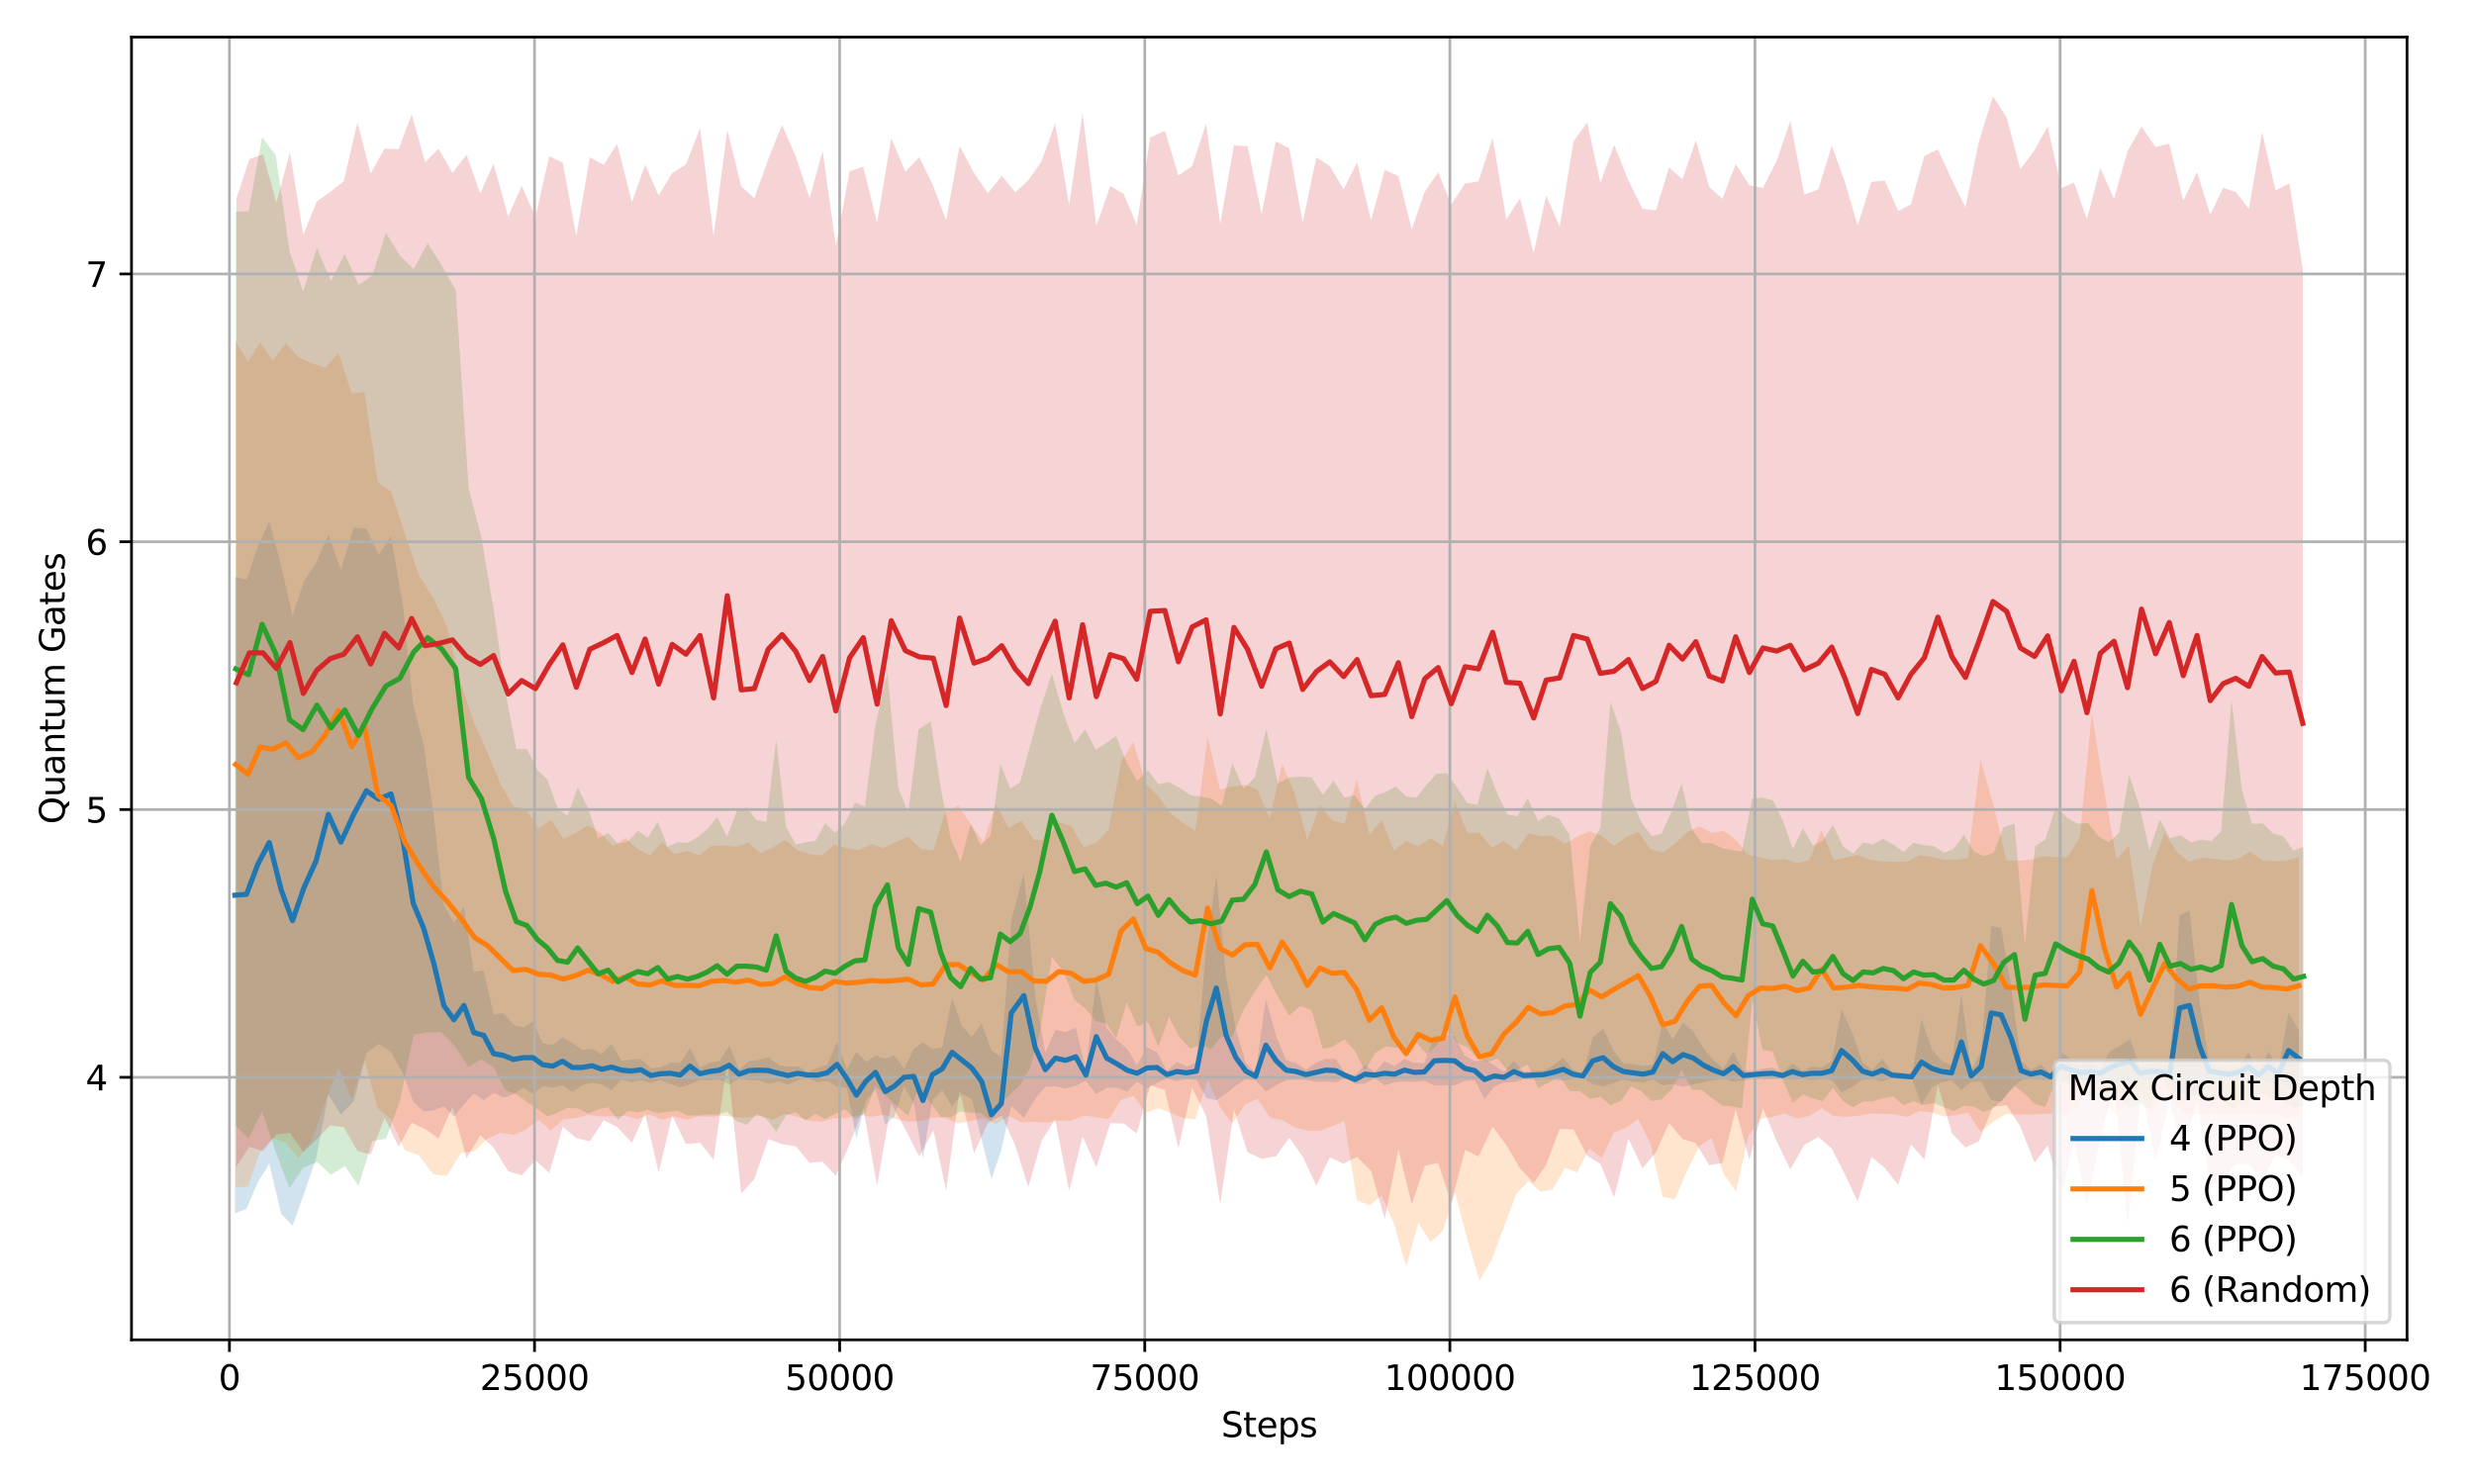 <?xml version="1.0" encoding="utf-8" standalone="no"?>
<!DOCTYPE svg PUBLIC "-//W3C//DTD SVG 1.1//EN"
  "http://www.w3.org/Graphics/SVG/1.1/DTD/svg11.dtd">
<svg xmlns:xlink="http://www.w3.org/1999/xlink" width="720pt" height="432pt" viewBox="0 0 720 432" xmlns="http://www.w3.org/2000/svg" version="1.1">
 <defs>
  <style type="text/css">*{stroke-linejoin: round; stroke-linecap: butt}</style>
 </defs>
 <g id="figure_1">
  <g id="patch_1">
   <path d="M 0 432 
L 720 432 
L 720 0 
L 0 0 
z
" style="fill: #ffffff"/>
  </g>
  <g id="axes_1">
   <g id="patch_2">
    <path d="M 38.27 390.04 
L 700.508 390.04 
L 700.508 10.8 
L 38.27 10.8 
z
" style="fill: #ffffff"/>
   </g>
   <g id="FillBetweenPolyCollection_1">
    <path d="M 68.372 167.978 
L 68.372 353.223 
L 71.739 351.88 
L 75.01 344.211 
L 78.36 338.775 
L 81.83 353.32 
L 85.129 356.808 
L 88.461 347.589 
L 91.981 337.223 
L 95.547 318.613 
L 99.216 324.47 
L 102.931 320.573 
L 106.629 306.567 
L 110.216 303.868 
L 113.775 306.167 
L 117.227 312.494 
L 120.257 320.669 
L 123.248 323.569 
L 126.253 323.231 
L 129.169 322.052 
L 132.095 325.051 
L 135.019 321.476 
L 137.899 318.361 
L 140.78 320.259 
L 143.65 318.115 
L 146.534 319.553 
L 149.414 318.518 
L 152.288 316.663 
L 155.143 318.484 
L 157.996 316.169 
L 160.865 316.608 
L 163.721 315.914 
L 166.559 317.867 
L 169.404 315.896 
L 172.263 315.192 
L 175.112 315.68 
L 177.968 317.354 
L 180.837 314.286 
L 183.686 315.098 
L 186.545 314.524 
L 189.394 315.229 
L 192.239 314.407 
L 195.105 315.563 
L 197.954 316.451 
L 200.813 315.689 
L 203.669 314.407 
L 206.524 314.443 
L 209.384 314.237 
L 212.236 315.797 
L 215.084 313.986 
L 217.929 314.416 
L 220.799 314.47 
L 223.655 315.519 
L 226.5 314.828 
L 229.345 315.662 
L 232.194 314.461 
L 235.046 313.878 
L 237.898 314.981 
L 240.739 314.699 
L 243.599 316.272 
L 246.461 316.755 
L 249.232 331.435 
L 251.981 320.474 
L 254.805 317.076 
L 257.657 327.321 
L 260.257 325.162 
L 263.105 316.181 
L 265.954 321.385 
L 268.593 337.256 
L 271.36 320.264 
L 274.205 317.388 
L 277.068 322.189 
L 279.938 318.415 
L 282.797 319.884 
L 285.667 331.653 
L 288.537 343.284 
L 291.392 334.822 
L 294.301 321.897 
L 297.97 325.416 
L 301.284 319.868 
L 304.214 316.361 
L 307.123 316.226 
L 310.11 316.891 
L 313.09 316.085 
L 316.014 314.613 
L 319.04 318.506 
L 322.091 316.658 
L 325.096 316.628 
L 328.015 317.778 
L 330.914 314.828 
L 333.823 316.944 
L 336.714 315.161 
L 339.605 313.932 
L 342.493 314.676 
L 345.355 314.147 
L 348.225 314.363 
L 351.106 319.655 
L 353.986 320.254 
L 356.842 318.3 
L 359.701 315.977 
L 362.561 314.13 
L 365.409 314.452 
L 368.393 317.753 
L 371.401 315.919 
L 374.303 314.47 
L 377.194 314.309 
L 380.071 314.3 
L 382.916 314.936 
L 385.807 314.838 
L 388.677 315.086 
L 391.54 313.824 
L 394.378 315.545 
L 397.216 315.456 
L 400.093 313.878 
L 402.949 315.931 
L 405.84 315.039 
L 408.728 314.838 
L 411.619 314.936 
L 414.496 314.622 
L 417.422 315.968 
L 420.395 315.972 
L 423.358 315.968 
L 426.313 314.685 
L 429.19 314.416 
L 432.031 319.955 
L 434.869 316.343 
L 437.721 315.079 
L 440.595 315.044 
L 443.458 314.192 
L 446.31 314.246 
L 449.172 313.932 
L 452.039 314.201 
L 454.934 314.578 
L 457.8 313.986 
L 460.648 313.771 
L 463.522 315.6 
L 466.576 316.345 
L 469.521 315.268 
L 472.423 314.309 
L 475.296 314.882 
L 478.163 315.088 
L 481.05 314.255 
L 483.913 315.98 
L 486.772 315.493 
L 489.823 316.354 
L 492.814 315.69 
L 495.78 315.062 
L 498.682 314.47 
L 501.566 314.04 
L 504.443 314.901 
L 507.32 314.559 
L 510.186 313.932 
L 513.052 314.04 
L 515.915 314.093 
L 518.767 313.824 
L 521.637 314.309 
L 524.507 313.932 
L 527.373 314.396 
L 530.236 314.093 
L 533.088 314.416 
L 535.944 317.941 
L 539.07 316.443 
L 542.011 314.363 
L 544.866 313.986 
L 547.74 314.838 
L 550.62 313.878 
L 553.465 314.138 
L 556.321 313.663 
L 559.219 321.686 
L 562.192 316.523 
L 565.076 315.044 
L 567.95 314.515 
L 570.827 317.363 
L 573.682 314.873 
L 576.567 314.901 
L 579.5 320.207 
L 582.384 320.776 
L 585.29 317.193 
L 588.199 314.416 
L 591.065 313.986 
L 593.942 314.255 
L 596.805 314.398 
L 599.693 314.473 
L 602.573 314.524 
L 605.479 314.515 
L 608.356 315.044 
L 611.211 314.093 
L 614.124 315.528 
L 617.043 315.04 
L 619.938 315.314 
L 622.822 314.093 
L 625.699 314.309 
L 628.573 314.309 
L 631.435 313.986 
L 634.302 320.566 
L 637.179 320.203 
L 640.052 317.618 
L 642.926 314.363 
L 645.803 314.147 
L 648.662 313.986 
L 651.532 314.017 
L 654.398 314.847 
L 657.3 313.878 
L 660.177 314.901 
L 663.1 314.093 
L 666.027 316.838 
L 669.099 316.237 
L 669.099 300.068 
L 669.099 300.068 
L 666.027 294.789 
L 663.1 310.786 
L 660.177 306.081 
L 657.3 312.041 
L 654.398 306.395 
L 651.532 310.343 
L 648.662 311.413 
L 645.803 310.473 
L 642.926 309.218 
L 640.052 290.891 
L 637.179 265.18 
L 634.302 266.376 
L 631.435 311.413 
L 628.573 309.532 
L 625.699 309.532 
L 622.822 310.786 
L 619.938 302.55 
L 617.043 304.383 
L 614.124 305.974 
L 611.211 310.786 
L 608.356 308.797 
L 605.479 310.105 
L 602.573 308.277 
L 599.693 306.249 
L 596.805 312.561 
L 593.942 309.845 
L 591.065 311.413 
L 588.199 308.904 
L 585.29 287.158 
L 582.384 270.064 
L 579.5 269.593 
L 576.567 306.081 
L 573.682 311.566 
L 570.827 289.327 
L 567.95 310.105 
L 565.076 308.797 
L 562.192 305.498 
L 559.219 296.697 
L 556.321 313.295 
L 553.465 312.301 
L 550.62 312.041 
L 547.74 308.223 
L 544.866 311.413 
L 542.011 309.218 
L 539.07 300.641 
L 535.944 293.687 
L 533.088 308.904 
L 530.236 310.786 
L 527.373 310.484 
L 524.507 311.727 
L 521.637 309.532 
L 518.767 312.354 
L 515.915 310.786 
L 513.052 311.1 
L 510.186 311.727 
L 507.32 311.62 
L 504.443 306.081 
L 501.566 311.1 
L 498.682 308.591 
L 495.78 305.14 
L 492.814 300.355 
L 489.823 297.612 
L 486.772 302.631 
L 483.913 297.467 
L 481.05 309.845 
L 478.163 310.311 
L 475.296 309.738 
L 472.423 309.532 
L 469.521 305.714 
L 466.576 299.44 
L 463.522 302.004 
L 460.648 312.668 
L 457.8 311.413 
L 454.934 307.963 
L 452.039 310.159 
L 449.172 311.727 
L 446.31 311.673 
L 443.458 311.987 
L 440.595 308.797 
L 437.721 312.139 
L 434.869 310.096 
L 432.031 308.563 
L 429.19 308.904 
L 426.313 307.336 
L 423.358 301.636 
L 420.395 301.372 
L 417.422 301.636 
L 414.496 309.478 
L 411.619 309.424 
L 408.728 308.223 
L 405.84 310.36 
L 402.949 308.949 
L 400.093 312.041 
L 397.216 309.944 
L 394.378 312.973 
L 391.54 312.354 
L 388.677 308.234 
L 385.807 308.223 
L 382.916 309.424 
L 380.071 311.36 
L 377.194 309.532 
L 374.303 308.591 
L 371.401 301.685 
L 368.393 290.756 
L 365.409 312.247 
L 362.561 309.451 
L 359.701 299.808 
L 356.842 284.492 
L 353.986 254.994 
L 351.106 274.823 
L 348.225 309.218 
L 345.355 310.473 
L 342.493 309.164 
L 339.605 311.727 
L 336.714 306.341 
L 333.823 304.817 
L 330.914 310.051 
L 328.015 305.283 
L 325.096 302.794 
L 322.091 299.387 
L 319.04 285.066 
L 316.014 311.306 
L 313.09 299.181 
L 310.11 300.453 
L 307.123 299.819 
L 304.214 306.439 
L 301.284 290.201 
L 297.97 254.25 
L 294.301 267.904 
L 291.392 307.727 
L 288.537 305.761 
L 285.667 297.903 
L 282.797 301.878 
L 279.938 298.669 
L 277.068 290.478 
L 274.205 304.893 
L 271.36 305.395 
L 268.593 303.474 
L 265.954 305.314 
L 263.105 311.037 
L 260.257 307.254 
L 257.657 308.212 
L 254.805 307.284 
L 251.981 309.083 
L 249.232 306.177 
L 246.461 311.243 
L 243.599 303.41 
L 240.739 309.921 
L 237.898 310.938 
L 235.046 312.041 
L 232.194 310.419 
L 229.345 310.517 
L 226.5 310.051 
L 223.655 307.802 
L 220.799 308.591 
L 217.929 308.904 
L 215.084 311.413 
L 212.236 304.405 
L 209.384 308.824 
L 206.524 309.397 
L 203.669 310.732 
L 200.813 305.033 
L 197.954 309.468 
L 195.105 309.316 
L 192.239 310.732 
L 189.394 310.95 
L 186.545 308.277 
L 183.686 308.483 
L 180.837 308.774 
L 177.968 303.888 
L 175.112 306.861 
L 172.263 305.27 
L 169.404 305.606 
L 166.559 303.634 
L 163.721 301.95 
L 160.865 304.114 
L 157.996 303.773 
L 155.143 297.301 
L 152.288 299.122 
L 149.414 298.307 
L 146.534 294.932 
L 143.65 295.331 
L 140.78 282.534 
L 137.899 282.872 
L 135.019 263.907 
L 132.095 268.647 
L 129.169 263.331 
L 126.253 237.727 
L 123.248 216.6 
L 120.257 205.209 
L 117.227 175.966 
L 113.775 156.049 
L 110.216 161.465 
L 106.629 153.829 
L 102.931 153.595 
L 99.216 165.809 
L 95.547 155.555 
L 91.981 163.969 
L 88.461 169.194 
L 85.129 179.204 
L 81.83 164.762 
L 78.36 151.764 
L 75.01 159.061 
L 71.739 168.801 
L 68.372 167.978 
z
" clip-path="url(#pa6f2c3755e)" style="fill: #1f77b4; fill-opacity: 0.2"/>
   </g>
   <g id="FillBetweenPolyCollection_2">
    <path d="M 68.574 99.384 
L 68.574 345.682 
L 72.19 345.407 
L 75.685 335.339 
L 79.365 331.277 
L 83.204 332.703 
L 86.859 337.144 
L 90.724 332.011 
L 94.631 320.821 
L 98.541 310.879 
L 102.366 320.113 
L 106.057 308.602 
L 109.957 322.67 
L 113.818 325.864 
L 117.831 334.837 
L 121.926 336.378 
L 126.008 341.78 
L 130.05 342.349 
L 134.145 335.682 
L 138.109 335.098 
L 141.916 331.388 
L 145.699 329.737 
L 149.379 330.369 
L 153.087 328.839 
L 156.713 325.977 
L 160.329 329.074 
L 163.977 325.87 
L 167.568 325.471 
L 171.176 324.534 
L 174.789 325.016 
L 178.372 324.983 
L 181.963 324.836 
L 185.544 325.796 
L 189.124 324.402 
L 192.704 325.923 
L 196.284 325.013 
L 199.868 325.986 
L 203.427 324.96 
L 207.007 325.101 
L 210.605 324.723 
L 214.193 325.39 
L 217.787 325.269 
L 221.375 324.774 
L 224.934 326.003 
L 228.507 324.211 
L 232.101 325.148 
L 235.682 326.317 
L 239.255 326.512 
L 242.821 325.505 
L 246.394 325.52 
L 249.981 324.444 
L 253.579 325.103 
L 257.149 324.45 
L 260.754 325.773 
L 264.348 326.506 
L 267.961 326.342 
L 271.552 325.294 
L 275.175 325.455 
L 278.904 326.992 
L 282.594 326.341 
L 286.192 325.476 
L 289.9 327.225 
L 293.573 324.824 
L 297.228 326.722 
L 300.854 326.589 
L 304.484 326.822 
L 308.104 326.249 
L 311.773 326.202 
L 315.392 324.763 
L 318.976 325.157 
L 322.656 325.784 
L 326.254 320.169 
L 329.837 319.05 
L 333.45 323.915 
L 337.08 322.66 
L 340.692 323.943 
L 344.301 325.491 
L 347.867 325.858 
L 351.45 314.192 
L 355.031 322.251 
L 358.675 327.059 
L 362.326 321.537 
L 365.946 319.888 
L 369.547 325.211 
L 373.145 326.109 
L 376.864 328.188 
L 380.458 329.122 
L 384.078 329.188 
L 387.662 327.826 
L 391.274 326.38 
L 394.89 349.371 
L 398.541 350.927 
L 402.096 348.024 
L 405.669 356.297 
L 409.221 368.698 
L 412.78 355.927 
L 416.339 361.658 
L 419.884 358.34 
L 423.439 346.991 
L 426.998 360.702 
L 430.557 372.802 
L 434.13 366.717 
L 437.689 357.169 
L 441.216 347.696 
L 444.775 343.793 
L 448.327 346.931 
L 451.89 346.239 
L 455.452 339.952 
L 459.007 341.315 
L 462.559 334.284 
L 466.118 337.146 
L 469.67 329.759 
L 473.229 328.215 
L 476.784 325.796 
L 480.34 332.956 
L 483.892 348.396 
L 487.444 349.084 
L 490.999 340.786 
L 494.551 333.631 
L 498.103 331.246 
L 501.672 341.905 
L 505.256 346.846 
L 508.822 330.678 
L 512.385 325.679 
L 515.94 325.107 
L 519.492 324.122 
L 523.037 325.589 
L 526.567 324.825 
L 530.13 322.619 
L 533.671 324.858 
L 537.219 325.121 
L 540.775 324.811 
L 544.326 324.117 
L 547.878 324.242 
L 551.43 324.372 
L 554.982 325.166 
L 558.534 323.429 
L 562.089 323.77 
L 565.645 325.009 
L 569.196 324.663 
L 572.748 323.911 
L 576.361 329.386 
L 580.321 326.375 
L 583.905 324.247 
L 587.46 324.426 
L 591.019 324.48 
L 594.571 324.244 
L 598.126 324.213 
L 601.678 324.408 
L 605.241 322.15 
L 608.792 310.892 
L 612.348 321.419 
L 615.985 324.614 
L 619.54 320.387 
L 622.971 320.83 
L 626.395 323.783 
L 629.947 318.504 
L 633.499 321.828 
L 637.055 324.935 
L 640.606 324.225 
L 644.165 324.025 
L 647.717 324.247 
L 651.269 324.155 
L 654.821 323.994 
L 658.376 324.296 
L 661.928 324.242 
L 665.48 325.253 
L 669.042 324.408 
L 669.042 249.541 
L 669.042 249.541 
L 665.48 250.516 
L 661.928 250.747 
L 658.376 250.433 
L 654.821 247.877 
L 651.269 250.054 
L 647.717 250.482 
L 644.165 249.925 
L 640.606 249.725 
L 637.055 250.834 
L 633.499 247.964 
L 629.947 242.453 
L 626.395 251.986 
L 622.971 269.75 
L 619.54 246.287 
L 615.985 250.115 
L 612.348 229.924 
L 608.792 207.71 
L 605.241 243.745 
L 601.678 249.541 
L 598.126 249.476 
L 594.571 249.186 
L 591.019 250.249 
L 587.46 250.563 
L 583.905 250.482 
L 580.321 235.102 
L 576.361 221.177 
L 572.748 249.779 
L 569.196 250.326 
L 565.645 250.24 
L 562.089 249.4 
L 558.534 248.961 
L 554.982 250.863 
L 551.43 250.877 
L 547.878 250.747 
L 544.326 250.352 
L 540.775 248.879 
L 537.219 249.608 
L 533.671 250.39 
L 530.13 241.717 
L 526.567 250.424 
L 523.037 251.219 
L 519.492 250.088 
L 515.94 250.402 
L 512.385 249.57 
L 508.822 248.988 
L 505.256 244.513 
L 501.672 241.918 
L 498.103 242.444 
L 494.551 240.578 
L 490.999 242.258 
L 487.444 245.653 
L 483.892 248.16 
L 480.34 247.23 
L 476.784 242.177 
L 473.229 243.656 
L 469.67 246.269 
L 466.118 243.3 
L 462.559 242.004 
L 459.007 243.548 
L 455.452 245.69 
L 451.89 243.301 
L 448.327 243.389 
L 444.775 242.629 
L 441.216 247.561 
L 437.689 244.844 
L 434.13 246.729 
L 430.557 242.464 
L 426.998 242.351 
L 423.439 233.454 
L 419.884 246.272 
L 416.339 243.993 
L 412.78 246.346 
L 409.221 244.749 
L 405.669 247.535 
L 402.096 238.658 
L 398.541 243.031 
L 394.89 226.917 
L 391.274 239.774 
L 387.662 238.848 
L 384.078 234.368 
L 380.458 244.568 
L 376.864 231.21 
L 373.145 222.375 
L 369.547 238.345 
L 365.946 229.896 
L 362.326 228.507 
L 358.675 228.961 
L 355.031 229.872 
L 351.45 214.544 
L 347.867 241.855 
L 344.301 239.623 
L 340.692 236.754 
L 337.08 231.801 
L 333.45 228.208 
L 329.837 215.923 
L 326.254 221.819 
L 322.656 241.409 
L 318.976 245.414 
L 315.392 246.588 
L 311.773 240.472 
L 308.104 239.385 
L 304.484 244.53 
L 300.854 244.502 
L 297.228 238.912 
L 293.573 241.071 
L 289.9 234.252 
L 286.192 245.096 
L 282.594 240.073 
L 278.904 234.485 
L 275.175 236.282 
L 271.552 247.617 
L 267.961 247.088 
L 264.348 243.546 
L 260.754 245.058 
L 257.149 246.901 
L 253.579 245.728 
L 249.981 247.427 
L 246.394 246.871 
L 242.821 245.846 
L 239.255 248.997 
L 235.682 248.672 
L 232.101 247.503 
L 228.507 244.541 
L 224.934 246.648 
L 221.375 248.396 
L 217.787 245.303 
L 214.193 246.481 
L 210.605 246.109 
L 207.007 246.25 
L 203.427 248.99 
L 199.868 247.704 
L 196.284 248.676 
L 192.704 245.168 
L 189.124 249.028 
L 185.544 247.115 
L 181.963 243.916 
L 178.372 246.369 
L 174.789 242.438 
L 171.176 240.321 
L 167.568 242.502 
L 163.977 244.182 
L 160.329 238.639 
L 156.713 241.217 
L 153.087 235.497 
L 149.379 234.746 
L 145.699 228.362 
L 141.916 219.175 
L 138.109 210.789 
L 134.145 199.031 
L 130.05 182.23 
L 126.008 173.964 
L 121.926 167.413 
L 117.831 155.442 
L 113.818 143.107 
L 109.957 140.326 
L 106.057 114.117 
L 102.366 114.559 
L 98.541 102.745 
L 94.631 107.095 
L 90.724 105.779 
L 86.859 104.024 
L 83.204 99.89 
L 79.365 104.954 
L 75.685 99.593 
L 72.19 105.375 
L 68.574 99.384 
z
" clip-path="url(#pa6f2c3755e)" style="fill: #ff7f0e; fill-opacity: 0.2"/>
   </g>
   <g id="FillBetweenPolyCollection_3">
    <path d="M 68.627 61.697 
L 68.627 327.761 
L 72.357 331.363 
L 76.278 323.546 
L 80.263 335.398 
L 84.256 345.965 
L 88.195 339.948 
L 92.233 338.255 
L 96.321 341.998 
L 100.342 339.43 
L 104.341 345.233 
L 108.362 332.123 
L 112.337 331.53 
L 116.375 320.547 
L 120.403 301.234 
L 124.477 300.509 
L 128.519 300.529 
L 132.607 304.828 
L 136.372 310.659 
L 140.084 308.375 
L 143.742 310.775 
L 147.116 317.427 
L 150.249 318.503 
L 153.36 320.8 
L 156.383 322.781 
L 159.306 324.963 
L 162.247 323.898 
L 165.174 322.57 
L 168.104 322.653 
L 171.105 324.177 
L 174.057 322.942 
L 176.977 322.31 
L 179.861 325.971 
L 182.773 323.327 
L 185.643 323.785 
L 188.509 323.076 
L 191.429 324.032 
L 194.317 323.631 
L 197.204 323.321 
L 200.067 324.687 
L 202.944 324.714 
L 205.842 324.47 
L 208.712 324.456 
L 211.589 323.656 
L 214.445 326.409 
L 217.304 327.462 
L 220.153 324.315 
L 223.016 325.626 
L 225.893 329.419 
L 228.748 324.727 
L 231.604 323.719 
L 234.449 326.16 
L 237.315 324.214 
L 240.168 325.752 
L 243.009 324.25 
L 245.943 322.915 
L 248.82 325.745 
L 251.711 324.059 
L 254.716 316.282 
L 258.257 319.377 
L 261.432 322.402 
L 264.327 324.831 
L 267.332 316.622 
L 270.845 321.108 
L 273.793 325.121 
L 276.691 325.24 
L 279.579 323.59 
L 282.488 323.975 
L 285.386 323.987 
L 288.263 326.039 
L 291.126 321.44 
L 293.999 318.585 
L 296.869 315.783 
L 299.746 311.017 
L 302.613 300.642 
L 306.118 278.54 
L 309.507 282.788 
L 312.71 291.078 
L 315.815 293.552 
L 318.852 297.266 
L 321.888 297.837 
L 324.847 302.236 
L 327.898 291.836 
L 330.985 298.792 
L 334.089 297.523 
L 337.105 304.615 
L 340.216 296.112 
L 343.338 301.958 
L 346.382 305.352 
L 349.394 304.093 
L 352.409 305.39 
L 355.535 301.677 
L 358.646 301.79 
L 361.893 293.949 
L 365.193 288.619 
L 368.545 283.782 
L 371.884 290.048 
L 375.177 295.66 
L 378.473 292.802 
L 381.751 294.085 
L 384.98 305.391 
L 388.116 304.576 
L 391.231 302.54 
L 394.24 305.795 
L 397.22 311.696 
L 400.246 306.5 
L 403.279 304.607 
L 406.234 304.962 
L 409.303 305.646 
L 412.276 303.565 
L 415.174 306.782 
L 418.069 304.532 
L 421.077 299.224 
L 424.057 303.535 
L 427.02 304.872 
L 429.953 307.966 
L 432.852 309.275 
L 435.778 308.073 
L 438.698 311.618 
L 441.607 311.389 
L 444.623 309.878 
L 447.613 316.689 
L 450.611 315.21 
L 453.772 313.294 
L 456.816 317.585 
L 459.817 317.675 
L 462.801 319.897 
L 465.745 319.281 
L 468.679 321.699 
L 471.744 320.463 
L 474.714 316.275 
L 477.68 317.647 
L 480.62 320.504 
L 483.547 320.027 
L 486.488 317.232 
L 489.404 311.339 
L 492.342 317.122 
L 495.297 317.336 
L 498.263 319.677 
L 501.189 321.864 
L 504.077 322.052 
L 506.972 322.654 
L 509.952 291.119 
L 512.988 305.61 
L 515.922 306.105 
L 518.863 314.561 
L 521.79 321.035 
L 524.678 318.592 
L 527.576 319.731 
L 530.439 320.574 
L 533.419 316.661 
L 536.37 320.533 
L 539.279 322.347 
L 542.22 320.611 
L 545.129 320.576 
L 548.07 319.664 
L 551.068 319.207 
L 553.995 321.778 
L 556.907 320.551 
L 559.848 321.655 
L 562.796 321.16 
L 565.733 322.336 
L 568.61 323.454 
L 571.519 321.866 
L 574.428 322.177 
L 577.334 323.705 
L 580.218 322.601 
L 583.088 319.657 
L 586.274 315.996 
L 589.303 318.535 
L 592.291 321.432 
L 595.228 322.224 
L 598.286 314.614 
L 601.465 315.476 
L 604.605 316.476 
L 607.681 318.768 
L 610.735 319.834 
L 613.637 320.67 
L 616.674 318.147 
L 619.661 322.92 
L 622.652 321.359 
L 625.564 323.087 
L 628.544 311.21 
L 631.528 318.459 
L 634.579 317.814 
L 637.598 319.096 
L 640.539 318.62 
L 643.505 320.016 
L 646.414 320.238 
L 649.443 322.791 
L 652.448 320.61 
L 655.407 320.083 
L 658.515 318.402 
L 661.545 319.889 
L 664.542 320.534 
L 667.465 322.446 
L 670.406 321.995 
L 670.406 246.498 
L 670.406 246.498 
L 667.465 247.606 
L 664.542 243.541 
L 661.545 242.627 
L 658.515 239.697 
L 655.407 239.835 
L 652.448 229.954 
L 649.443 203.867 
L 646.414 242.018 
L 643.505 244.839 
L 640.539 244.416 
L 637.598 245.239 
L 634.579 243.144 
L 631.528 244.058 
L 628.544 238.574 
L 625.564 247.485 
L 622.652 234.921 
L 619.661 225.565 
L 616.674 242.551 
L 613.637 245.224 
L 610.735 243.462 
L 607.681 239.591 
L 604.605 239.804 
L 601.465 237.945 
L 598.286 234.91 
L 595.228 244.45 
L 592.291 246.282 
L 589.303 274.903 
L 586.274 239.765 
L 583.088 240.781 
L 580.218 248.231 
L 577.334 249.205 
L 574.428 247.875 
L 571.519 242.989 
L 568.61 247.117 
L 565.733 248.236 
L 562.796 246.293 
L 559.848 246.059 
L 556.907 245.343 
L 553.995 248.014 
L 551.068 245.908 
L 548.07 244.152 
L 545.129 245.839 
L 542.22 245.284 
L 539.279 248.484 
L 536.37 246.401 
L 533.419 240.139 
L 530.439 244.801 
L 527.576 246.163 
L 524.678 241.066 
L 521.79 247.198 
L 518.863 238.861 
L 515.922 233.026 
L 512.988 232.221 
L 509.952 232.421 
L 506.972 247.917 
L 504.077 247.48 
L 501.189 246.889 
L 498.263 245.438 
L 495.297 245.44 
L 492.342 241.237 
L 489.404 228.051 
L 486.488 236.189 
L 483.547 242.75 
L 480.62 243.311 
L 477.68 239.413 
L 474.714 232.469 
L 471.744 212.95 
L 468.679 204.439 
L 465.745 240.897 
L 462.801 246.257 
L 459.817 273.945 
L 456.816 243.112 
L 453.772 238.309 
L 450.611 237.173 
L 447.613 239.071 
L 444.623 232.37 
L 441.607 237.615 
L 438.698 237.127 
L 435.778 231.057 
L 432.852 223.619 
L 429.953 234.282 
L 427.02 233.738 
L 424.057 229.359 
L 421.077 225.095 
L 418.069 225.244 
L 415.174 228.451 
L 412.276 232.188 
L 409.303 231.925 
L 406.234 228.971 
L 403.279 230.625 
L 400.246 231.59 
L 397.22 235.49 
L 394.24 231.516 
L 391.231 232.173 
L 388.116 227.279 
L 384.98 231.401 
L 381.751 226.337 
L 378.473 226.06 
L 375.177 226.32 
L 371.884 228.035 
L 368.545 212.214 
L 365.193 226.345 
L 361.893 229.591 
L 358.646 222.269 
L 355.535 234.595 
L 352.409 232.441 
L 349.394 231.919 
L 346.382 231.44 
L 343.338 229.377 
L 340.216 227.687 
L 337.105 228.279 
L 334.089 224.198 
L 330.985 227.346 
L 327.898 222.089 
L 324.847 214.288 
L 321.888 216.348 
L 318.852 218.219 
L 315.815 212.318 
L 312.71 216.351 
L 309.507 207.751 
L 306.118 196.149 
L 302.613 206.787 
L 299.746 217.2 
L 296.869 227.764 
L 293.999 229.64 
L 291.126 222.368 
L 288.263 243.233 
L 285.386 246.065 
L 282.488 239.84 
L 279.579 250.879 
L 276.691 244.033 
L 273.793 229.6 
L 270.845 209.967 
L 267.332 212.374 
L 264.327 236.646 
L 261.432 229.46 
L 258.257 195.847 
L 254.716 211.415 
L 251.711 234.82 
L 248.82 233.653 
L 245.943 239.602 
L 243.009 242.424 
L 240.168 239.623 
L 237.315 244.798 
L 234.449 245.191 
L 231.604 245.813 
L 228.748 240.647 
L 225.893 215.428 
L 223.016 239.229 
L 220.153 238.721 
L 217.304 235.054 
L 214.445 236.108 
L 211.589 243.538 
L 208.712 237.801 
L 205.842 241.424 
L 202.944 243.779 
L 200.067 245.365 
L 197.204 245.172 
L 194.317 246.421 
L 191.429 239.264 
L 188.509 243.857 
L 185.643 241.849 
L 182.773 244.906 
L 179.861 245.641 
L 176.977 242.545 
L 174.057 243.992 
L 171.105 235.221 
L 168.104 229.209 
L 165.174 237.608 
L 162.247 235.241 
L 159.306 226.9 
L 156.383 224.144 
L 153.36 218.07 
L 150.249 218.028 
L 147.116 201.435 
L 143.742 177.945 
L 140.084 156.439 
L 136.372 141.942 
L 132.607 84.371 
L 128.519 77.237 
L 124.477 70.76 
L 120.403 78.35 
L 116.375 74.368 
L 112.337 67.803 
L 108.362 80.202 
L 104.341 82.943 
L 100.342 73.935 
L 96.321 81.761 
L 92.233 72.251 
L 88.195 84.85 
L 84.256 73.116 
L 80.263 45.226 
L 76.278 39.927 
L 72.357 61.474 
L 68.627 61.697 
z
" clip-path="url(#pa6f2c3755e)" style="fill: #2ca02c; fill-opacity: 0.2"/>
   </g>
   <g id="FillBetweenPolyCollection_4">
    <path d="M 68.798 57.903 
L 68.798 339.61 
L 72.57 333.795 
L 76.53 335.156 
L 80.444 330.235 
L 84.387 329.767 
L 88.276 335.363 
L 92.19 331.618 
L 96.112 327.601 
L 100.058 328.131 
L 104.025 335.062 
L 107.89 336.085 
L 111.914 325.404 
L 116.034 333.84 
L 119.802 326.858 
L 123.734 328.683 
L 127.606 331.384 
L 131.676 322.25 
L 135.779 337.123 
L 139.775 330.484 
L 143.646 334.039 
L 147.887 340.943 
L 151.815 342.154 
L 155.825 337.743 
L 159.857 341.427 
L 163.792 328.023 
L 167.724 331.315 
L 171.642 332.245 
L 175.701 326.125 
L 179.594 328.03 
L 183.924 332.724 
L 187.742 324.084 
L 191.681 341.378 
L 195.62 324.732 
L 199.627 333.013 
L 203.736 332.663 
L 207.672 337.604 
L 211.66 309.002 
L 215.713 347.395 
L 219.545 343.179 
L 223.552 331.592 
L 227.601 333.065 
L 231.6 333.704 
L 235.61 338.507 
L 239.411 338.168 
L 243.258 342.277 
L 247.257 333.117 
L 251.228 322.735 
L 255.263 345.126 
L 259.369 321.242 
L 263.489 328.773 
L 267.534 336.66 
L 271.637 329.02 
L 275.349 346.593 
L 279.27 317.355 
L 283.472 335.697 
L 287.489 326.943 
L 291.538 324.746 
L 295.48 333.47 
L 299.263 345.541 
L 303.124 332.085 
L 307.063 325.755 
L 311.155 346.6 
L 315.069 330.809 
L 319.058 339.764 
L 323.117 326.963 
L 327.003 327.062 
L 330.825 329.949 
L 334.75 315.904 
L 338.998 317.359 
L 342.951 334.241 
L 346.932 316.635 
L 350.999 324.833 
L 355.12 350.594 
L 359.112 322.989 
L 363.076 335.455 
L 367.171 337.322 
L 371.277 336.624 
L 375.209 331.211 
L 379.116 336.705 
L 383.09 345.174 
L 387.001 336.941 
L 391.036 338.751 
L 394.943 336.765 
L 399.003 340.861 
L 403.002 354.833 
L 406.969 334.529 
L 410.859 350.545 
L 414.641 339.369 
L 418.559 338.533 
L 422.352 350.202 
L 426.384 334.74 
L 430.287 336.667 
L 434.404 328.006 
L 438.361 333.3 
L 442.364 340.083 
L 446.331 344.398 
L 449.982 339.071 
L 453.911 328.631 
L 457.938 328.801 
L 461.913 336.409 
L 465.728 338.805 
L 469.762 348.552 
L 473.922 331.44 
L 478.024 340.103 
L 481.899 335.48 
L 485.764 326.921 
L 489.642 331.555 
L 493.528 332.771 
L 497.438 339.166 
L 501.271 338.59 
L 505.132 322.977 
L 509.121 337.595 
L 513.056 322.563 
L 517.066 332.229 
L 521.03 340.447 
L 525.1 333.277 
L 529.196 330.959 
L 533.088 334.329 
L 536.928 341.855 
L 540.636 349.785 
L 544.611 336.776 
L 548.535 340.011 
L 552.41 344.907 
L 556.129 333.101 
L 560.026 337.549 
L 563.979 315.83 
L 568.088 329.948 
L 571.988 334.032 
L 575.877 332.249 
L 580.001 322.183 
L 583.979 321.725 
L 587.986 327.974 
L 592.113 338.482 
L 595.917 333.43 
L 599.92 347.441 
L 603.603 331.889 
L 607.35 351.103 
L 611.233 331.419 
L 615.243 315.465 
L 619.16 356.337 
L 623.227 317.742 
L 627.326 337.819 
L 631.315 320.624 
L 635.389 334.947 
L 639.402 319.863 
L 643.245 345.461 
L 646.993 343.363 
L 650.658 339.014 
L 654.473 338.801 
L 658.327 343.688 
L 662.258 336.314 
L 666.261 337.922 
L 670.172 342.86 
L 670.172 78.299 
L 670.172 78.299 
L 666.261 53.355 
L 662.258 55.483 
L 658.327 38.495 
L 654.473 60.792 
L 650.658 55.901 
L 646.993 54.67 
L 643.245 62.447 
L 639.402 50.107 
L 635.389 58.41 
L 631.315 41.811 
L 627.326 42.804 
L 623.227 36.897 
L 619.16 44.035 
L 615.243 57.883 
L 611.233 48.944 
L 607.35 63.821 
L 603.603 53.152 
L 599.92 54.75 
L 595.917 36.8 
L 592.113 43.701 
L 587.986 49.272 
L 583.979 34.213 
L 580.001 28.038 
L 575.877 41.359 
L 571.988 60.364 
L 568.088 52.494 
L 563.979 43.486 
L 560.026 45.413 
L 556.129 59.476 
L 552.41 61.442 
L 548.535 52.566 
L 544.611 52.943 
L 540.636 65.658 
L 536.928 53.061 
L 533.088 42.397 
L 529.196 55.121 
L 525.1 56.701 
L 521.03 35.239 
L 517.066 46.835 
L 513.056 54.682 
L 509.121 53.942 
L 505.132 47.773 
L 501.271 57.884 
L 497.438 54.45 
L 493.528 40.837 
L 489.642 52.187 
L 485.764 48.765 
L 481.899 61.254 
L 478.024 60.789 
L 473.922 52.561 
L 469.762 42.206 
L 465.728 53.252 
L 461.913 35.64 
L 457.938 41.169 
L 453.911 66.025 
L 449.982 56.884 
L 446.331 73.644 
L 442.364 57.691 
L 438.361 63.954 
L 434.404 40.145 
L 430.287 52.791 
L 426.384 53.419 
L 422.352 59.524 
L 418.559 50.146 
L 414.641 55.806 
L 410.859 66.718 
L 406.969 51.291 
L 403.002 49.437 
L 399.003 64.188 
L 394.943 47.236 
L 391.036 55.125 
L 387.001 48.36 
L 383.09 45.844 
L 379.116 64.707 
L 375.209 43.177 
L 371.277 41.141 
L 367.171 62.27 
L 363.076 42.57 
L 359.112 42.304 
L 355.12 65.109 
L 350.999 36.042 
L 346.932 48.398 
L 342.951 51.06 
L 338.998 38.06 
L 334.75 40.034 
L 330.825 65.486 
L 327.003 56.42 
L 323.117 54.18 
L 319.058 65.805 
L 315.069 32.925 
L 311.155 59.748 
L 307.063 35.9 
L 303.124 46.979 
L 299.263 52.493 
L 295.48 55.989 
L 291.538 51.201 
L 287.489 56.279 
L 283.472 50.383 
L 279.27 42.481 
L 275.349 64.173 
L 271.637 54.202 
L 267.534 45.783 
L 263.489 50.032 
L 259.369 40.153 
L 255.263 64.861 
L 251.228 48.535 
L 247.257 49.846 
L 243.258 71.607 
L 239.411 44.015 
L 235.61 57.708 
L 231.6 45.62 
L 227.601 36.385 
L 223.552 46.434 
L 219.545 57.713 
L 215.713 54.277 
L 211.66 37.842 
L 207.672 68.744 
L 203.736 37.307 
L 199.627 47.871 
L 195.62 50.435 
L 191.681 56.915 
L 187.742 47.965 
L 183.924 58.813 
L 179.594 41.94 
L 175.701 48.003 
L 171.642 45.78 
L 167.724 68.797 
L 163.792 47.404 
L 159.857 45.433 
L 155.825 63.149 
L 151.815 54.06 
L 147.887 63.067 
L 143.646 47.624 
L 139.775 56.376 
L 135.779 45.06 
L 131.676 50.318 
L 127.606 43.263 
L 123.734 47.264 
L 119.802 33.238 
L 116.034 43.405 
L 111.914 43.267 
L 107.89 50.515 
L 104.025 35.687 
L 100.058 52.753 
L 96.112 55.881 
L 92.19 58.62 
L 88.276 68.387 
L 84.387 44.36 
L 80.444 58.963 
L 76.53 44.948 
L 72.57 46.309 
L 68.798 57.903 
z
" clip-path="url(#pa6f2c3755e)" style="fill: #d62728; fill-opacity: 0.2"/>
   </g>
   <g id="matplotlib.axis_1">
    <g id="xtick_1">
     <g id="line2d_1">
      <path d="M 66.766 390.04 
L 66.766 10.8 
" clip-path="url(#pa6f2c3755e)" style="fill: none; stroke: #b0b0b0; stroke-width: 0.8; stroke-linecap: square"/>
     </g>
     <g id="line2d_2">
      <defs>
       <path id="mba9f08442a" d="M 0 0 
L 0 3.5 
" style="stroke: #000000; stroke-width: 0.8"/>
      </defs>
      <g>
       <use xlink:href="#mba9f08442a" x="66.766" y="390.04" style="stroke: #000000; stroke-width: 0.8"/>
      </g>
     </g>
     <g id="text_1">
      <!-- 0 -->
      <g transform="translate(63.585 404.638) scale(0.1 -0.1)">
       <defs>
        <path id="DejaVuSans-30" d="M 2034 4250 
Q 1547 4250 1301 3770 
Q 1056 3291 1056 2328 
Q 1056 1369 1301 889 
Q 1547 409 2034 409 
Q 2525 409 2770 889 
Q 3016 1369 3016 2328 
Q 3016 3291 2770 3770 
Q 2525 4250 2034 4250 
z
M 2034 4750 
Q 2819 4750 3233 4129 
Q 3647 3509 3647 2328 
Q 3647 1150 3233 529 
Q 2819 -91 2034 -91 
Q 1250 -91 836 529 
Q 422 1150 422 2328 
Q 422 3509 836 4129 
Q 1250 4750 2034 4750 
z
" transform="scale(0.016)"/>
       </defs>
       <use xlink:href="#DejaVuSans-30"/>
      </g>
     </g>
    </g>
    <g id="xtick_2">
     <g id="line2d_3">
      <path d="M 155.562 390.04 
L 155.562 10.8 
" clip-path="url(#pa6f2c3755e)" style="fill: none; stroke: #b0b0b0; stroke-width: 0.8; stroke-linecap: square"/>
     </g>
     <g id="line2d_4">
      <g>
       <use xlink:href="#mba9f08442a" x="155.562" y="390.04" style="stroke: #000000; stroke-width: 0.8"/>
      </g>
     </g>
     <g id="text_2">
      <!-- 25000 -->
      <g transform="translate(139.656 404.638) scale(0.1 -0.1)">
       <defs>
        <path id="DejaVuSans-32" d="M 1228 531 
L 3431 531 
L 3431 0 
L 469 0 
L 469 531 
Q 828 903 1448 1529 
Q 2069 2156 2228 2338 
Q 2531 2678 2651 2914 
Q 2772 3150 2772 3378 
Q 2772 3750 2511 3984 
Q 2250 4219 1831 4219 
Q 1534 4219 1204 4116 
Q 875 4013 500 3803 
L 500 4441 
Q 881 4594 1212 4672 
Q 1544 4750 1819 4750 
Q 2544 4750 2975 4387 
Q 3406 4025 3406 3419 
Q 3406 3131 3298 2873 
Q 3191 2616 2906 2266 
Q 2828 2175 2409 1742 
Q 1991 1309 1228 531 
z
" transform="scale(0.016)"/>
        <path id="DejaVuSans-35" d="M 691 4666 
L 3169 4666 
L 3169 4134 
L 1269 4134 
L 1269 2991 
Q 1406 3038 1543 3061 
Q 1681 3084 1819 3084 
Q 2600 3084 3056 2656 
Q 3513 2228 3513 1497 
Q 3513 744 3044 326 
Q 2575 -91 1722 -91 
Q 1428 -91 1123 -41 
Q 819 9 494 109 
L 494 744 
Q 775 591 1075 516 
Q 1375 441 1709 441 
Q 2250 441 2565 725 
Q 2881 1009 2881 1497 
Q 2881 1984 2565 2268 
Q 2250 2553 1709 2553 
Q 1456 2553 1204 2497 
Q 953 2441 691 2322 
L 691 4666 
z
" transform="scale(0.016)"/>
       </defs>
       <use xlink:href="#DejaVuSans-32"/>
       <use xlink:href="#DejaVuSans-35" transform="translate(63.623 0)"/>
       <use xlink:href="#DejaVuSans-30" transform="translate(127.246 0)"/>
       <use xlink:href="#DejaVuSans-30" transform="translate(190.869 0)"/>
       <use xlink:href="#DejaVuSans-30" transform="translate(254.492 0)"/>
      </g>
     </g>
    </g>
    <g id="xtick_3">
     <g id="line2d_5">
      <path d="M 244.359 390.04 
L 244.359 10.8 
" clip-path="url(#pa6f2c3755e)" style="fill: none; stroke: #b0b0b0; stroke-width: 0.8; stroke-linecap: square"/>
     </g>
     <g id="line2d_6">
      <g>
       <use xlink:href="#mba9f08442a" x="244.359" y="390.04" style="stroke: #000000; stroke-width: 0.8"/>
      </g>
     </g>
     <g id="text_3">
      <!-- 50000 -->
      <g transform="translate(228.452 404.638) scale(0.1 -0.1)">
       <use xlink:href="#DejaVuSans-35"/>
       <use xlink:href="#DejaVuSans-30" transform="translate(63.623 0)"/>
       <use xlink:href="#DejaVuSans-30" transform="translate(127.246 0)"/>
       <use xlink:href="#DejaVuSans-30" transform="translate(190.869 0)"/>
       <use xlink:href="#DejaVuSans-30" transform="translate(254.492 0)"/>
      </g>
     </g>
    </g>
    <g id="xtick_4">
     <g id="line2d_7">
      <path d="M 333.155 390.04 
L 333.155 10.8 
" clip-path="url(#pa6f2c3755e)" style="fill: none; stroke: #b0b0b0; stroke-width: 0.8; stroke-linecap: square"/>
     </g>
     <g id="line2d_8">
      <g>
       <use xlink:href="#mba9f08442a" x="333.155" y="390.04" style="stroke: #000000; stroke-width: 0.8"/>
      </g>
     </g>
     <g id="text_4">
      <!-- 75000 -->
      <g transform="translate(317.249 404.638) scale(0.1 -0.1)">
       <defs>
        <path id="DejaVuSans-37" d="M 525 4666 
L 3525 4666 
L 3525 4397 
L 1831 0 
L 1172 0 
L 2766 4134 
L 525 4134 
L 525 4666 
z
" transform="scale(0.016)"/>
       </defs>
       <use xlink:href="#DejaVuSans-37"/>
       <use xlink:href="#DejaVuSans-35" transform="translate(63.623 0)"/>
       <use xlink:href="#DejaVuSans-30" transform="translate(127.246 0)"/>
       <use xlink:href="#DejaVuSans-30" transform="translate(190.869 0)"/>
       <use xlink:href="#DejaVuSans-30" transform="translate(254.492 0)"/>
      </g>
     </g>
    </g>
    <g id="xtick_5">
     <g id="line2d_9">
      <path d="M 421.951 390.04 
L 421.951 10.8 
" clip-path="url(#pa6f2c3755e)" style="fill: none; stroke: #b0b0b0; stroke-width: 0.8; stroke-linecap: square"/>
     </g>
     <g id="line2d_10">
      <g>
       <use xlink:href="#mba9f08442a" x="421.951" y="390.04" style="stroke: #000000; stroke-width: 0.8"/>
      </g>
     </g>
     <g id="text_5">
      <!-- 100000 -->
      <g transform="translate(402.864 404.638) scale(0.1 -0.1)">
       <defs>
        <path id="DejaVuSans-31" d="M 794 531 
L 1825 531 
L 1825 4091 
L 703 3866 
L 703 4441 
L 1819 4666 
L 2450 4666 
L 2450 531 
L 3481 531 
L 3481 0 
L 794 0 
L 794 531 
z
" transform="scale(0.016)"/>
       </defs>
       <use xlink:href="#DejaVuSans-31"/>
       <use xlink:href="#DejaVuSans-30" transform="translate(63.623 0)"/>
       <use xlink:href="#DejaVuSans-30" transform="translate(127.246 0)"/>
       <use xlink:href="#DejaVuSans-30" transform="translate(190.869 0)"/>
       <use xlink:href="#DejaVuSans-30" transform="translate(254.492 0)"/>
       <use xlink:href="#DejaVuSans-30" transform="translate(318.115 0)"/>
      </g>
     </g>
    </g>
    <g id="xtick_6">
     <g id="line2d_11">
      <path d="M 510.747 390.04 
L 510.747 10.8 
" clip-path="url(#pa6f2c3755e)" style="fill: none; stroke: #b0b0b0; stroke-width: 0.8; stroke-linecap: square"/>
     </g>
     <g id="line2d_12">
      <g>
       <use xlink:href="#mba9f08442a" x="510.747" y="390.04" style="stroke: #000000; stroke-width: 0.8"/>
      </g>
     </g>
     <g id="text_6">
      <!-- 125000 -->
      <g transform="translate(491.66 404.638) scale(0.1 -0.1)">
       <use xlink:href="#DejaVuSans-31"/>
       <use xlink:href="#DejaVuSans-32" transform="translate(63.623 0)"/>
       <use xlink:href="#DejaVuSans-35" transform="translate(127.246 0)"/>
       <use xlink:href="#DejaVuSans-30" transform="translate(190.869 0)"/>
       <use xlink:href="#DejaVuSans-30" transform="translate(254.492 0)"/>
       <use xlink:href="#DejaVuSans-30" transform="translate(318.115 0)"/>
      </g>
     </g>
    </g>
    <g id="xtick_7">
     <g id="line2d_13">
      <path d="M 599.543 390.04 
L 599.543 10.8 
" clip-path="url(#pa6f2c3755e)" style="fill: none; stroke: #b0b0b0; stroke-width: 0.8; stroke-linecap: square"/>
     </g>
     <g id="line2d_14">
      <g>
       <use xlink:href="#mba9f08442a" x="599.543" y="390.04" style="stroke: #000000; stroke-width: 0.8"/>
      </g>
     </g>
     <g id="text_7">
      <!-- 150000 -->
      <g transform="translate(580.456 404.638) scale(0.1 -0.1)">
       <use xlink:href="#DejaVuSans-31"/>
       <use xlink:href="#DejaVuSans-35" transform="translate(63.623 0)"/>
       <use xlink:href="#DejaVuSans-30" transform="translate(127.246 0)"/>
       <use xlink:href="#DejaVuSans-30" transform="translate(190.869 0)"/>
       <use xlink:href="#DejaVuSans-30" transform="translate(254.492 0)"/>
       <use xlink:href="#DejaVuSans-30" transform="translate(318.115 0)"/>
      </g>
     </g>
    </g>
    <g id="xtick_8">
     <g id="line2d_15">
      <path d="M 688.34 390.04 
L 688.34 10.8 
" clip-path="url(#pa6f2c3755e)" style="fill: none; stroke: #b0b0b0; stroke-width: 0.8; stroke-linecap: square"/>
     </g>
     <g id="line2d_16">
      <g>
       <use xlink:href="#mba9f08442a" x="688.34" y="390.04" style="stroke: #000000; stroke-width: 0.8"/>
      </g>
     </g>
     <g id="text_8">
      <!-- 175000 -->
      <g transform="translate(669.252 404.638) scale(0.1 -0.1)">
       <use xlink:href="#DejaVuSans-31"/>
       <use xlink:href="#DejaVuSans-37" transform="translate(63.623 0)"/>
       <use xlink:href="#DejaVuSans-35" transform="translate(127.246 0)"/>
       <use xlink:href="#DejaVuSans-30" transform="translate(190.869 0)"/>
       <use xlink:href="#DejaVuSans-30" transform="translate(254.492 0)"/>
       <use xlink:href="#DejaVuSans-30" transform="translate(318.115 0)"/>
      </g>
     </g>
    </g>
    <g id="text_9">
     <!-- Steps -->
     <g transform="translate(355.399 418.317) scale(0.1 -0.1)">
      <defs>
       <path id="DejaVuSans-53" d="M 3425 4513 
L 3425 3897 
Q 3066 4069 2747 4153 
Q 2428 4238 2131 4238 
Q 1616 4238 1336 4038 
Q 1056 3838 1056 3469 
Q 1056 3159 1242 3001 
Q 1428 2844 1947 2747 
L 2328 2669 
Q 3034 2534 3370 2195 
Q 3706 1856 3706 1288 
Q 3706 609 3251 259 
Q 2797 -91 1919 -91 
Q 1588 -91 1214 -16 
Q 841 59 441 206 
L 441 856 
Q 825 641 1194 531 
Q 1563 422 1919 422 
Q 2459 422 2753 634 
Q 3047 847 3047 1241 
Q 3047 1584 2836 1778 
Q 2625 1972 2144 2069 
L 1759 2144 
Q 1053 2284 737 2584 
Q 422 2884 422 3419 
Q 422 4038 858 4394 
Q 1294 4750 2059 4750 
Q 2388 4750 2728 4690 
Q 3069 4631 3425 4513 
z
" transform="scale(0.016)"/>
       <path id="DejaVuSans-74" d="M 1172 4494 
L 1172 3500 
L 2356 3500 
L 2356 3053 
L 1172 3053 
L 1172 1153 
Q 1172 725 1289 603 
Q 1406 481 1766 481 
L 2356 481 
L 2356 0 
L 1766 0 
Q 1100 0 847 248 
Q 594 497 594 1153 
L 594 3053 
L 172 3053 
L 172 3500 
L 594 3500 
L 594 4494 
L 1172 4494 
z
" transform="scale(0.016)"/>
       <path id="DejaVuSans-65" d="M 3597 1894 
L 3597 1613 
L 953 1613 
Q 991 1019 1311 708 
Q 1631 397 2203 397 
Q 2534 397 2845 478 
Q 3156 559 3463 722 
L 3463 178 
Q 3153 47 2828 -22 
Q 2503 -91 2169 -91 
Q 1331 -91 842 396 
Q 353 884 353 1716 
Q 353 2575 817 3079 
Q 1281 3584 2069 3584 
Q 2775 3584 3186 3129 
Q 3597 2675 3597 1894 
z
M 3022 2063 
Q 3016 2534 2758 2815 
Q 2500 3097 2075 3097 
Q 1594 3097 1305 2825 
Q 1016 2553 972 2059 
L 3022 2063 
z
" transform="scale(0.016)"/>
       <path id="DejaVuSans-70" d="M 1159 525 
L 1159 -1331 
L 581 -1331 
L 581 3500 
L 1159 3500 
L 1159 2969 
Q 1341 3281 1617 3432 
Q 1894 3584 2278 3584 
Q 2916 3584 3314 3078 
Q 3713 2572 3713 1747 
Q 3713 922 3314 415 
Q 2916 -91 2278 -91 
Q 1894 -91 1617 61 
Q 1341 213 1159 525 
z
M 3116 1747 
Q 3116 2381 2855 2742 
Q 2594 3103 2138 3103 
Q 1681 3103 1420 2742 
Q 1159 2381 1159 1747 
Q 1159 1113 1420 752 
Q 1681 391 2138 391 
Q 2594 391 2855 752 
Q 3116 1113 3116 1747 
z
" transform="scale(0.016)"/>
       <path id="DejaVuSans-73" d="M 2834 3397 
L 2834 2853 
Q 2591 2978 2328 3040 
Q 2066 3103 1784 3103 
Q 1356 3103 1142 2972 
Q 928 2841 928 2578 
Q 928 2378 1081 2264 
Q 1234 2150 1697 2047 
L 1894 2003 
Q 2506 1872 2764 1633 
Q 3022 1394 3022 966 
Q 3022 478 2636 193 
Q 2250 -91 1575 -91 
Q 1294 -91 989 -36 
Q 684 19 347 128 
L 347 722 
Q 666 556 975 473 
Q 1284 391 1588 391 
Q 1994 391 2212 530 
Q 2431 669 2431 922 
Q 2431 1156 2273 1281 
Q 2116 1406 1581 1522 
L 1381 1569 
Q 847 1681 609 1914 
Q 372 2147 372 2553 
Q 372 3047 722 3315 
Q 1072 3584 1716 3584 
Q 2034 3584 2315 3537 
Q 2597 3491 2834 3397 
z
" transform="scale(0.016)"/>
      </defs>
      <use xlink:href="#DejaVuSans-53"/>
      <use xlink:href="#DejaVuSans-74" transform="translate(63.477 0)"/>
      <use xlink:href="#DejaVuSans-65" transform="translate(102.686 0)"/>
      <use xlink:href="#DejaVuSans-70" transform="translate(164.209 0)"/>
      <use xlink:href="#DejaVuSans-73" transform="translate(227.686 0)"/>
     </g>
    </g>
   </g>
   <g id="matplotlib.axis_2">
    <g id="ytick_1">
     <g id="line2d_17">
      <path d="M 38.27 313.609 
L 700.508 313.609 
" clip-path="url(#pa6f2c3755e)" style="fill: none; stroke: #b0b0b0; stroke-width: 0.8; stroke-linecap: square"/>
     </g>
     <g id="line2d_18">
      <defs>
       <path id="mcd9732dc3b" d="M 0 0 
L -3.5 0 
" style="stroke: #000000; stroke-width: 0.8"/>
      </defs>
      <g>
       <use xlink:href="#mcd9732dc3b" x="38.27" y="313.609" style="stroke: #000000; stroke-width: 0.8"/>
      </g>
     </g>
     <g id="text_10">
      <!-- 4 -->
      <g transform="translate(24.907 317.408) scale(0.1 -0.1)">
       <defs>
        <path id="DejaVuSans-34" d="M 2419 4116 
L 825 1625 
L 2419 1625 
L 2419 4116 
z
M 2253 4666 
L 3047 4666 
L 3047 1625 
L 3713 1625 
L 3713 1100 
L 3047 1100 
L 3047 0 
L 2419 0 
L 2419 1100 
L 313 1100 
L 313 1709 
L 2253 4666 
z
" transform="scale(0.016)"/>
       </defs>
       <use xlink:href="#DejaVuSans-34"/>
      </g>
     </g>
    </g>
    <g id="ytick_2">
     <g id="line2d_19">
      <path d="M 38.27 235.655 
L 700.508 235.655 
" clip-path="url(#pa6f2c3755e)" style="fill: none; stroke: #b0b0b0; stroke-width: 0.8; stroke-linecap: square"/>
     </g>
     <g id="line2d_20">
      <g>
       <use xlink:href="#mcd9732dc3b" x="38.27" y="235.655" style="stroke: #000000; stroke-width: 0.8"/>
      </g>
     </g>
     <g id="text_11">
      <!-- 5 -->
      <g transform="translate(24.907 239.454) scale(0.1 -0.1)">
       <use xlink:href="#DejaVuSans-35"/>
      </g>
     </g>
    </g>
    <g id="ytick_3">
     <g id="line2d_21">
      <path d="M 38.27 157.701 
L 700.508 157.701 
" clip-path="url(#pa6f2c3755e)" style="fill: none; stroke: #b0b0b0; stroke-width: 0.8; stroke-linecap: square"/>
     </g>
     <g id="line2d_22">
      <g>
       <use xlink:href="#mcd9732dc3b" x="38.27" y="157.701" style="stroke: #000000; stroke-width: 0.8"/>
      </g>
     </g>
     <g id="text_12">
      <!-- 6 -->
      <g transform="translate(24.907 161.5) scale(0.1 -0.1)">
       <defs>
        <path id="DejaVuSans-36" d="M 2113 2584 
Q 1688 2584 1439 2293 
Q 1191 2003 1191 1497 
Q 1191 994 1439 701 
Q 1688 409 2113 409 
Q 2538 409 2786 701 
Q 3034 994 3034 1497 
Q 3034 2003 2786 2293 
Q 2538 2584 2113 2584 
z
M 3366 4563 
L 3366 3988 
Q 3128 4100 2886 4159 
Q 2644 4219 2406 4219 
Q 1781 4219 1451 3797 
Q 1122 3375 1075 2522 
Q 1259 2794 1537 2939 
Q 1816 3084 2150 3084 
Q 2853 3084 3261 2657 
Q 3669 2231 3669 1497 
Q 3669 778 3244 343 
Q 2819 -91 2113 -91 
Q 1303 -91 875 529 
Q 447 1150 447 2328 
Q 447 3434 972 4092 
Q 1497 4750 2381 4750 
Q 2619 4750 2861 4703 
Q 3103 4656 3366 4563 
z
" transform="scale(0.016)"/>
       </defs>
       <use xlink:href="#DejaVuSans-36"/>
      </g>
     </g>
    </g>
    <g id="ytick_4">
     <g id="line2d_23">
      <path d="M 38.27 79.747 
L 700.508 79.747 
" clip-path="url(#pa6f2c3755e)" style="fill: none; stroke: #b0b0b0; stroke-width: 0.8; stroke-linecap: square"/>
     </g>
     <g id="line2d_24">
      <g>
       <use xlink:href="#mcd9732dc3b" x="38.27" y="79.747" style="stroke: #000000; stroke-width: 0.8"/>
      </g>
     </g>
     <g id="text_13">
      <!-- 7 -->
      <g transform="translate(24.907 83.546) scale(0.1 -0.1)">
       <use xlink:href="#DejaVuSans-37"/>
      </g>
     </g>
    </g>
    <g id="text_14">
     <!-- Quantum Gates -->
     <g transform="translate(18.828 239.925) rotate(-90) scale(0.1 -0.1)">
      <defs>
       <path id="DejaVuSans-51" d="M 2522 4238 
Q 1834 4238 1429 3725 
Q 1025 3213 1025 2328 
Q 1025 1447 1429 934 
Q 1834 422 2522 422 
Q 3209 422 3611 934 
Q 4013 1447 4013 2328 
Q 4013 3213 3611 3725 
Q 3209 4238 2522 4238 
z
M 3406 84 
L 4238 -825 
L 3475 -825 
L 2784 -78 
Q 2681 -84 2626 -87 
Q 2572 -91 2522 -91 
Q 1538 -91 948 567 
Q 359 1225 359 2328 
Q 359 3434 948 4092 
Q 1538 4750 2522 4750 
Q 3503 4750 4090 4092 
Q 4678 3434 4678 2328 
Q 4678 1516 4351 937 
Q 4025 359 3406 84 
z
" transform="scale(0.016)"/>
       <path id="DejaVuSans-75" d="M 544 1381 
L 544 3500 
L 1119 3500 
L 1119 1403 
Q 1119 906 1312 657 
Q 1506 409 1894 409 
Q 2359 409 2629 706 
Q 2900 1003 2900 1516 
L 2900 3500 
L 3475 3500 
L 3475 0 
L 2900 0 
L 2900 538 
Q 2691 219 2414 64 
Q 2138 -91 1772 -91 
Q 1169 -91 856 284 
Q 544 659 544 1381 
z
M 1991 3584 
L 1991 3584 
z
" transform="scale(0.016)"/>
       <path id="DejaVuSans-61" d="M 2194 1759 
Q 1497 1759 1228 1600 
Q 959 1441 959 1056 
Q 959 750 1161 570 
Q 1363 391 1709 391 
Q 2188 391 2477 730 
Q 2766 1069 2766 1631 
L 2766 1759 
L 2194 1759 
z
M 3341 1997 
L 3341 0 
L 2766 0 
L 2766 531 
Q 2569 213 2275 61 
Q 1981 -91 1556 -91 
Q 1019 -91 701 211 
Q 384 513 384 1019 
Q 384 1609 779 1909 
Q 1175 2209 1959 2209 
L 2766 2209 
L 2766 2266 
Q 2766 2663 2505 2880 
Q 2244 3097 1772 3097 
Q 1472 3097 1187 3025 
Q 903 2953 641 2809 
L 641 3341 
Q 956 3463 1253 3523 
Q 1550 3584 1831 3584 
Q 2591 3584 2966 3190 
Q 3341 2797 3341 1997 
z
" transform="scale(0.016)"/>
       <path id="DejaVuSans-6e" d="M 3513 2113 
L 3513 0 
L 2938 0 
L 2938 2094 
Q 2938 2591 2744 2837 
Q 2550 3084 2163 3084 
Q 1697 3084 1428 2787 
Q 1159 2491 1159 1978 
L 1159 0 
L 581 0 
L 581 3500 
L 1159 3500 
L 1159 2956 
Q 1366 3272 1645 3428 
Q 1925 3584 2291 3584 
Q 2894 3584 3203 3211 
Q 3513 2838 3513 2113 
z
" transform="scale(0.016)"/>
       <path id="DejaVuSans-6d" d="M 3328 2828 
Q 3544 3216 3844 3400 
Q 4144 3584 4550 3584 
Q 5097 3584 5394 3201 
Q 5691 2819 5691 2113 
L 5691 0 
L 5113 0 
L 5113 2094 
Q 5113 2597 4934 2840 
Q 4756 3084 4391 3084 
Q 3944 3084 3684 2787 
Q 3425 2491 3425 1978 
L 3425 0 
L 2847 0 
L 2847 2094 
Q 2847 2600 2669 2842 
Q 2491 3084 2119 3084 
Q 1678 3084 1418 2786 
Q 1159 2488 1159 1978 
L 1159 0 
L 581 0 
L 581 3500 
L 1159 3500 
L 1159 2956 
Q 1356 3278 1631 3431 
Q 1906 3584 2284 3584 
Q 2666 3584 2933 3390 
Q 3200 3197 3328 2828 
z
" transform="scale(0.016)"/>
       <path id="DejaVuSans-20" transform="scale(0.016)"/>
       <path id="DejaVuSans-47" d="M 3809 666 
L 3809 1919 
L 2778 1919 
L 2778 2438 
L 4434 2438 
L 4434 434 
Q 4069 175 3628 42 
Q 3188 -91 2688 -91 
Q 1594 -91 976 548 
Q 359 1188 359 2328 
Q 359 3472 976 4111 
Q 1594 4750 2688 4750 
Q 3144 4750 3555 4637 
Q 3966 4525 4313 4306 
L 4313 3634 
Q 3963 3931 3569 4081 
Q 3175 4231 2741 4231 
Q 1884 4231 1454 3753 
Q 1025 3275 1025 2328 
Q 1025 1384 1454 906 
Q 1884 428 2741 428 
Q 3075 428 3337 486 
Q 3600 544 3809 666 
z
" transform="scale(0.016)"/>
      </defs>
      <use xlink:href="#DejaVuSans-51"/>
      <use xlink:href="#DejaVuSans-75" transform="translate(78.711 0)"/>
      <use xlink:href="#DejaVuSans-61" transform="translate(142.09 0)"/>
      <use xlink:href="#DejaVuSans-6e" transform="translate(203.369 0)"/>
      <use xlink:href="#DejaVuSans-74" transform="translate(266.748 0)"/>
      <use xlink:href="#DejaVuSans-75" transform="translate(305.957 0)"/>
      <use xlink:href="#DejaVuSans-6d" transform="translate(369.336 0)"/>
      <use xlink:href="#DejaVuSans-20" transform="translate(466.748 0)"/>
      <use xlink:href="#DejaVuSans-47" transform="translate(498.535 0)"/>
      <use xlink:href="#DejaVuSans-61" transform="translate(576.025 0)"/>
      <use xlink:href="#DejaVuSans-74" transform="translate(637.305 0)"/>
      <use xlink:href="#DejaVuSans-65" transform="translate(676.514 0)"/>
      <use xlink:href="#DejaVuSans-73" transform="translate(738.037 0)"/>
     </g>
    </g>
   </g>
   <g id="line2d_25">
    <path d="M 68.372 260.6 
L 71.739 260.341 
L 75.01 251.636 
L 78.36 245.269 
L 81.83 259.041 
L 85.129 268.006 
L 88.461 258.392 
L 91.981 250.596 
L 95.547 237.084 
L 99.216 245.14 
L 102.931 237.084 
L 106.629 230.198 
L 110.216 232.667 
L 113.775 231.108 
L 117.227 244.23 
L 120.257 262.939 
L 123.248 270.085 
L 126.253 280.479 
L 129.169 292.691 
L 132.095 296.849 
L 135.019 292.691 
L 137.899 300.617 
L 140.78 301.396 
L 143.65 306.723 
L 146.534 307.243 
L 149.414 308.412 
L 152.288 307.893 
L 155.143 307.893 
L 157.996 309.971 
L 160.865 310.361 
L 163.721 308.932 
L 166.559 310.751 
L 169.404 310.751 
L 172.263 310.231 
L 175.112 311.271 
L 177.968 310.621 
L 180.837 311.53 
L 183.686 311.79 
L 186.545 311.4 
L 189.394 313.089 
L 192.239 312.57 
L 195.105 312.44 
L 197.954 312.96 
L 200.813 310.361 
L 203.669 312.57 
L 206.524 311.92 
L 209.384 311.53 
L 212.236 310.101 
L 215.084 312.7 
L 217.929 311.66 
L 220.799 311.53 
L 223.655 311.66 
L 226.5 312.44 
L 229.345 313.089 
L 232.194 312.44 
L 235.046 312.96 
L 237.898 312.96 
L 240.739 312.31 
L 243.599 309.841 
L 246.461 313.999 
L 249.232 318.806 
L 251.981 314.778 
L 254.805 312.18 
L 257.657 317.767 
L 260.257 316.208 
L 263.105 313.609 
L 265.954 313.349 
L 268.593 320.365 
L 271.36 312.83 
L 274.205 311.141 
L 277.068 306.333 
L 282.797 310.881 
L 285.667 314.778 
L 288.537 324.523 
L 291.392 321.275 
L 294.301 294.9 
L 297.97 289.833 
L 301.284 305.034 
L 304.214 311.4 
L 307.123 308.022 
L 310.11 308.672 
L 313.09 307.633 
L 316.014 312.96 
L 319.04 301.786 
L 322.091 308.022 
L 325.096 309.711 
L 328.015 311.53 
L 330.914 312.44 
L 333.823 310.881 
L 336.714 310.751 
L 339.605 312.83 
L 342.493 311.92 
L 345.355 312.31 
L 348.225 311.79 
L 351.106 297.239 
L 353.986 287.624 
L 356.842 301.396 
L 359.701 307.893 
L 362.561 311.79 
L 365.409 313.349 
L 368.393 304.255 
L 371.401 308.802 
L 374.303 311.53 
L 377.194 311.92 
L 380.071 312.83 
L 385.807 311.53 
L 388.677 311.66 
L 391.54 313.089 
L 394.378 314.259 
L 397.216 312.7 
L 400.093 312.96 
L 402.949 312.44 
L 405.84 312.7 
L 408.728 311.53 
L 411.619 312.18 
L 414.496 312.05 
L 417.422 308.802 
L 420.395 308.672 
L 423.358 308.802 
L 426.313 311.011 
L 429.19 311.66 
L 432.031 314.259 
L 434.869 313.219 
L 437.721 313.609 
L 440.595 311.92 
L 443.458 313.089 
L 449.172 312.83 
L 452.039 312.18 
L 454.934 311.271 
L 457.8 312.7 
L 460.648 313.219 
L 463.522 308.802 
L 466.576 307.893 
L 469.521 310.491 
L 472.423 311.92 
L 478.163 312.7 
L 481.05 312.05 
L 483.913 306.723 
L 486.772 309.062 
L 489.823 306.983 
L 492.814 308.022 
L 495.78 310.101 
L 498.682 311.53 
L 501.566 312.57 
L 504.443 310.491 
L 507.32 313.089 
L 513.052 312.57 
L 515.915 312.44 
L 518.767 313.089 
L 521.637 311.92 
L 524.507 312.83 
L 527.373 312.44 
L 530.236 312.44 
L 533.088 311.66 
L 535.944 305.814 
L 539.07 308.542 
L 542.011 311.79 
L 544.866 312.7 
L 547.74 311.53 
L 550.62 312.96 
L 556.321 313.479 
L 559.219 309.192 
L 562.192 311.011 
L 565.076 311.92 
L 567.95 312.31 
L 570.827 303.345 
L 573.682 313.219 
L 576.567 310.491 
L 579.5 294.9 
L 582.384 295.42 
L 585.29 302.176 
L 588.199 311.66 
L 591.065 312.7 
L 593.942 312.05 
L 596.805 313.479 
L 599.693 310.361 
L 602.573 311.4 
L 605.479 312.31 
L 608.356 311.92 
L 611.211 312.44 
L 614.124 310.751 
L 617.043 309.711 
L 619.938 308.932 
L 622.822 312.44 
L 625.699 311.92 
L 628.573 311.92 
L 631.435 312.7 
L 634.302 293.471 
L 637.179 292.691 
L 640.052 304.255 
L 642.926 311.79 
L 645.803 312.31 
L 648.662 312.7 
L 651.532 312.18 
L 654.398 310.621 
L 657.3 312.96 
L 660.177 310.491 
L 663.1 312.44 
L 666.027 305.814 
L 669.099 308.152 
L 669.099 308.152 
" clip-path="url(#pa6f2c3755e)" style="fill: none; stroke: #1f77b4; stroke-width: 1.5; stroke-linecap: square"/>
   </g>
   <g id="line2d_26">
    <path d="M 68.574 222.533 
L 72.19 225.391 
L 75.685 217.466 
L 79.365 218.115 
L 83.204 216.297 
L 86.859 220.584 
L 90.724 218.895 
L 94.631 213.958 
L 98.541 206.812 
L 102.366 217.336 
L 106.057 211.359 
L 109.957 231.498 
L 113.818 234.486 
L 117.831 245.14 
L 121.926 251.896 
L 126.008 257.872 
L 130.05 262.289 
L 134.145 267.356 
L 138.109 272.943 
L 141.916 275.282 
L 145.699 279.05 
L 149.379 282.557 
L 153.087 282.168 
L 156.713 283.597 
L 160.329 283.857 
L 163.977 285.026 
L 167.568 283.987 
L 171.176 282.428 
L 174.789 283.727 
L 178.372 285.676 
L 181.963 284.376 
L 185.544 286.455 
L 189.124 286.715 
L 192.704 285.546 
L 196.284 286.845 
L 199.868 286.845 
L 203.427 286.975 
L 207.007 285.676 
L 210.605 285.416 
L 214.193 285.935 
L 217.787 285.286 
L 221.375 286.585 
L 224.934 286.325 
L 228.507 284.376 
L 232.101 286.325 
L 235.682 287.495 
L 239.255 287.754 
L 242.821 285.676 
L 246.394 286.195 
L 249.981 285.935 
L 253.579 285.416 
L 257.149 285.676 
L 260.754 285.416 
L 264.348 285.026 
L 267.961 286.715 
L 271.552 286.455 
L 275.175 280.868 
L 278.904 280.739 
L 282.594 283.207 
L 286.192 285.286 
L 289.9 280.739 
L 293.573 282.947 
L 297.228 282.817 
L 300.854 285.546 
L 304.484 285.676 
L 308.104 282.817 
L 311.773 283.337 
L 315.392 285.676 
L 318.976 285.286 
L 322.656 283.597 
L 326.254 270.994 
L 329.837 267.486 
L 333.45 276.061 
L 337.08 277.231 
L 340.692 280.349 
L 344.301 282.557 
L 347.867 283.857 
L 351.45 264.368 
L 355.031 276.061 
L 358.675 278.01 
L 362.326 275.022 
L 365.946 274.892 
L 369.547 281.778 
L 373.145 274.242 
L 376.864 279.699 
L 380.458 286.845 
L 384.078 281.778 
L 387.662 283.337 
L 391.274 283.077 
L 394.89 288.144 
L 398.541 296.979 
L 402.096 293.341 
L 405.669 301.916 
L 409.221 306.723 
L 412.78 301.136 
L 416.339 302.825 
L 419.884 302.306 
L 423.439 290.223 
L 426.998 301.526 
L 430.557 307.633 
L 434.13 306.723 
L 437.689 301.007 
L 441.216 297.629 
L 444.775 293.211 
L 448.327 295.16 
L 451.89 294.77 
L 455.452 292.821 
L 459.007 292.432 
L 462.559 288.144 
L 466.118 290.223 
L 469.67 288.014 
L 476.784 283.987 
L 480.34 290.093 
L 483.892 298.278 
L 487.444 297.369 
L 490.999 291.522 
L 494.551 287.105 
L 498.103 286.845 
L 501.672 291.912 
L 505.256 295.68 
L 508.822 289.833 
L 512.385 287.624 
L 515.94 287.754 
L 519.492 287.105 
L 523.037 288.404 
L 526.567 287.624 
L 530.13 282.168 
L 533.671 287.624 
L 537.219 287.365 
L 540.775 286.845 
L 544.326 287.235 
L 547.878 287.495 
L 551.43 287.624 
L 554.982 288.014 
L 558.534 286.195 
L 562.089 286.585 
L 565.645 287.624 
L 569.196 287.495 
L 572.748 286.845 
L 576.361 275.282 
L 580.321 280.739 
L 583.905 287.365 
L 587.46 287.495 
L 591.019 287.365 
L 594.571 286.715 
L 601.678 286.975 
L 605.241 282.947 
L 608.792 259.301 
L 612.348 275.672 
L 615.985 287.365 
L 619.54 283.337 
L 622.971 295.29 
L 626.395 287.884 
L 629.947 280.479 
L 633.499 284.896 
L 637.055 287.884 
L 640.606 286.975 
L 644.165 286.975 
L 647.717 287.365 
L 651.269 287.105 
L 654.821 285.935 
L 658.376 287.365 
L 661.928 287.495 
L 665.48 287.884 
L 669.042 286.975 
L 669.042 286.975 
" clip-path="url(#pa6f2c3755e)" style="fill: none; stroke: #ff7f0e; stroke-width: 1.5; stroke-linecap: square"/>
   </g>
   <g id="line2d_27">
    <path d="M 68.627 194.729 
L 72.357 196.418 
L 76.278 181.737 
L 80.263 190.312 
L 84.256 209.541 
L 88.195 212.399 
L 92.233 205.253 
L 96.321 211.879 
L 100.342 206.682 
L 104.341 214.088 
L 108.362 206.162 
L 112.337 199.666 
L 116.375 197.458 
L 120.403 189.792 
L 124.477 185.635 
L 128.519 188.883 
L 132.607 194.599 
L 136.372 226.301 
L 140.084 232.407 
L 143.742 244.36 
L 147.116 259.431 
L 150.249 268.266 
L 153.36 269.435 
L 156.383 273.463 
L 159.306 275.931 
L 162.247 279.569 
L 165.174 280.089 
L 168.104 275.931 
L 174.057 283.467 
L 176.977 282.428 
L 179.861 285.806 
L 182.773 284.117 
L 185.643 282.817 
L 188.509 283.467 
L 191.429 281.648 
L 194.317 285.026 
L 197.204 284.246 
L 200.067 285.026 
L 202.944 284.246 
L 205.842 282.947 
L 208.712 281.128 
L 211.589 283.597 
L 214.445 281.258 
L 217.304 281.258 
L 220.153 281.518 
L 223.016 282.428 
L 225.893 272.423 
L 228.748 282.687 
L 231.604 284.766 
L 234.449 285.676 
L 237.315 284.506 
L 240.168 282.687 
L 243.009 283.337 
L 245.943 281.258 
L 248.82 279.699 
L 251.711 279.439 
L 254.716 263.848 
L 258.257 257.612 
L 261.432 275.931 
L 264.327 280.739 
L 267.332 264.498 
L 270.845 265.537 
L 273.793 277.361 
L 276.691 284.636 
L 279.579 287.235 
L 282.488 281.908 
L 285.386 285.026 
L 288.263 284.636 
L 291.126 271.904 
L 293.999 274.112 
L 296.869 271.774 
L 299.746 264.108 
L 302.613 253.714 
L 306.118 237.344 
L 309.507 245.269 
L 312.71 253.714 
L 315.815 252.935 
L 318.852 257.742 
L 321.888 257.092 
L 324.847 258.262 
L 327.898 256.963 
L 330.985 263.069 
L 334.089 260.86 
L 337.105 266.447 
L 340.216 261.9 
L 343.338 265.667 
L 346.382 268.396 
L 349.394 268.006 
L 352.409 268.915 
L 355.535 268.136 
L 358.646 262.03 
L 361.893 261.77 
L 365.193 257.482 
L 368.545 247.998 
L 371.884 259.041 
L 375.177 260.99 
L 378.473 259.431 
L 381.751 260.211 
L 384.98 268.396 
L 388.116 265.927 
L 394.24 268.656 
L 397.22 273.593 
L 400.246 269.045 
L 403.279 267.616 
L 406.234 266.967 
L 409.303 268.786 
L 412.276 267.876 
L 415.174 267.616 
L 421.077 262.159 
L 424.057 266.447 
L 427.02 269.305 
L 429.953 271.124 
L 432.852 266.447 
L 435.778 269.565 
L 438.698 274.372 
L 441.607 274.502 
L 444.623 271.124 
L 447.613 277.88 
L 450.611 276.191 
L 453.772 275.801 
L 456.816 280.349 
L 459.817 295.81 
L 462.801 283.077 
L 465.745 280.089 
L 468.679 263.069 
L 471.744 266.707 
L 474.714 274.372 
L 477.68 278.53 
L 480.62 281.908 
L 483.547 281.388 
L 486.488 276.711 
L 489.404 269.695 
L 492.342 279.179 
L 495.297 281.388 
L 498.263 282.557 
L 501.189 284.376 
L 504.077 284.766 
L 506.972 285.286 
L 509.952 261.77 
L 512.988 268.915 
L 515.922 269.565 
L 518.863 276.711 
L 521.79 284.117 
L 524.678 279.829 
L 527.576 282.947 
L 530.439 282.687 
L 533.419 278.4 
L 536.37 283.467 
L 539.279 285.416 
L 542.22 282.947 
L 545.129 283.207 
L 548.07 281.908 
L 551.068 282.557 
L 553.995 284.896 
L 556.907 282.947 
L 559.848 283.857 
L 562.796 283.727 
L 565.733 285.286 
L 568.61 285.286 
L 571.519 282.428 
L 574.428 285.026 
L 577.334 286.455 
L 580.218 285.416 
L 583.088 280.219 
L 586.274 277.88 
L 589.303 296.719 
L 592.291 283.857 
L 595.228 283.337 
L 598.286 274.762 
L 601.465 276.711 
L 604.605 278.14 
L 607.681 279.179 
L 610.735 281.648 
L 613.637 282.947 
L 616.674 280.349 
L 619.661 274.242 
L 622.652 278.14 
L 625.564 285.286 
L 628.544 274.892 
L 631.528 281.258 
L 634.579 280.479 
L 637.598 282.168 
L 640.539 281.518 
L 643.505 282.428 
L 646.414 281.128 
L 649.443 263.329 
L 652.448 275.282 
L 655.407 279.959 
L 658.515 279.05 
L 661.545 281.258 
L 664.542 282.038 
L 667.465 285.026 
L 670.406 284.246 
L 670.406 284.246 
" clip-path="url(#pa6f2c3755e)" style="fill: none; stroke: #2ca02c; stroke-width: 1.5; stroke-linecap: square"/>
   </g>
   <g id="line2d_28">
    <path d="M 68.798 198.757 
L 72.57 190.052 
L 76.53 190.052 
L 80.444 194.599 
L 84.387 187.064 
L 88.276 201.875 
L 92.19 195.119 
L 96.112 191.741 
L 100.058 190.442 
L 104.025 185.375 
L 107.89 193.3 
L 111.914 184.335 
L 116.034 188.623 
L 119.802 180.048 
L 123.734 187.973 
L 127.606 187.324 
L 131.676 186.284 
L 135.779 191.091 
L 139.775 193.43 
L 143.646 190.832 
L 147.887 202.005 
L 151.815 198.107 
L 155.825 200.446 
L 159.857 193.43 
L 163.792 187.713 
L 167.724 200.056 
L 171.642 189.013 
L 175.701 187.064 
L 179.594 184.985 
L 183.924 195.769 
L 187.742 186.024 
L 191.681 199.147 
L 195.62 187.583 
L 199.627 190.442 
L 203.736 184.985 
L 207.672 203.174 
L 211.66 173.422 
L 215.713 200.836 
L 219.545 200.446 
L 223.552 189.013 
L 227.601 184.725 
L 231.6 189.662 
L 235.61 198.107 
L 239.411 191.091 
L 243.258 206.942 
L 247.257 191.481 
L 251.228 185.635 
L 255.263 204.993 
L 259.369 180.698 
L 263.489 189.402 
L 267.534 191.221 
L 271.637 191.611 
L 275.349 205.383 
L 279.27 179.918 
L 283.472 193.04 
L 287.489 191.611 
L 291.538 187.973 
L 295.48 194.729 
L 299.263 199.017 
L 303.124 189.532 
L 307.063 180.827 
L 311.155 203.174 
L 315.069 181.867 
L 319.058 202.784 
L 323.117 190.572 
L 327.003 191.741 
L 330.825 197.717 
L 334.75 177.969 
L 338.998 177.709 
L 342.951 192.65 
L 346.932 182.516 
L 350.999 180.438 
L 355.12 207.852 
L 359.112 182.646 
L 363.076 189.013 
L 367.171 199.796 
L 371.277 188.883 
L 375.209 187.194 
L 379.116 200.706 
L 383.09 195.509 
L 387.001 192.65 
L 391.036 196.938 
L 394.943 192.001 
L 399.003 202.525 
L 403.002 202.135 
L 406.969 192.91 
L 410.859 208.631 
L 414.641 197.588 
L 418.559 194.339 
L 422.352 204.863 
L 426.384 194.08 
L 430.287 194.729 
L 434.404 184.076 
L 438.361 198.627 
L 442.364 198.887 
L 446.331 209.021 
L 449.982 197.977 
L 453.911 197.328 
L 457.938 184.985 
L 461.913 186.024 
L 465.728 196.028 
L 469.762 195.379 
L 473.922 192.001 
L 478.024 200.446 
L 481.899 198.367 
L 485.764 187.843 
L 489.642 191.871 
L 493.528 186.804 
L 497.438 196.808 
L 501.271 198.237 
L 505.132 185.375 
L 509.121 195.769 
L 513.056 188.623 
L 517.066 189.532 
L 521.03 187.843 
L 525.1 194.989 
L 529.196 193.04 
L 533.088 188.363 
L 536.928 197.458 
L 540.636 207.722 
L 544.611 194.859 
L 548.535 196.288 
L 552.41 203.174 
L 556.129 196.288 
L 560.026 191.481 
L 563.979 179.658 
L 568.088 191.221 
L 571.988 197.198 
L 575.877 186.804 
L 580.001 175.111 
L 583.979 177.969 
L 587.986 188.623 
L 592.113 191.091 
L 595.917 185.115 
L 599.92 201.095 
L 603.603 192.521 
L 607.35 207.462 
L 611.233 190.182 
L 615.243 186.674 
L 619.16 200.186 
L 623.227 177.32 
L 627.326 190.312 
L 631.315 181.217 
L 635.389 196.678 
L 639.402 184.985 
L 643.245 203.954 
L 646.993 199.017 
L 650.658 197.458 
L 654.473 199.796 
L 658.327 191.091 
L 662.258 195.899 
L 666.261 195.639 
L 670.172 210.58 
L 670.172 210.58 
" clip-path="url(#pa6f2c3755e)" style="fill: none; stroke: #d62728; stroke-width: 1.5; stroke-linecap: square"/>
   </g>
   <g id="patch_3">
    <path d="M 38.27 390.04 
L 38.27 10.8 
" style="fill: none; stroke: #000000; stroke-width: 0.8; stroke-linejoin: miter; stroke-linecap: square"/>
   </g>
   <g id="patch_4">
    <path d="M 700.508 390.04 
L 700.508 10.8 
" style="fill: none; stroke: #000000; stroke-width: 0.8; stroke-linejoin: miter; stroke-linecap: square"/>
   </g>
   <g id="patch_5">
    <path d="M 38.27 390.04 
L 700.508 390.04 
" style="fill: none; stroke: #000000; stroke-width: 0.8; stroke-linejoin: miter; stroke-linecap: square"/>
   </g>
   <g id="patch_6">
    <path d="M 38.27 10.8 
L 700.508 10.8 
" style="fill: none; stroke: #000000; stroke-width: 0.8; stroke-linejoin: miter; stroke-linecap: square"/>
   </g>
   <g id="legend_1">
    <g id="patch_7">
     <path d="M 599.836 385.04 
L 693.508 385.04 
Q 695.508 385.04 695.508 383.04 
L 695.508 310.649 
Q 695.508 308.649 693.508 308.649 
L 599.836 308.649 
Q 597.836 308.649 597.836 310.649 
L 597.836 383.04 
Q 597.836 385.04 599.836 385.04 
z
" style="fill: #ffffff; opacity: 0.8; stroke: #cccccc; stroke-linejoin: miter"/>
    </g>
    <g id="text_15">
     <!-- Max Circuit Depth -->
     <g transform="translate(601.836 320.248) scale(0.1 -0.1)">
      <defs>
       <path id="DejaVuSans-4d" d="M 628 4666 
L 1569 4666 
L 2759 1491 
L 3956 4666 
L 4897 4666 
L 4897 0 
L 4281 0 
L 4281 4097 
L 3078 897 
L 2444 897 
L 1241 4097 
L 1241 0 
L 628 0 
L 628 4666 
z
" transform="scale(0.016)"/>
       <path id="DejaVuSans-78" d="M 3513 3500 
L 2247 1797 
L 3578 0 
L 2900 0 
L 1881 1375 
L 863 0 
L 184 0 
L 1544 1831 
L 300 3500 
L 978 3500 
L 1906 2253 
L 2834 3500 
L 3513 3500 
z
" transform="scale(0.016)"/>
       <path id="DejaVuSans-43" d="M 4122 4306 
L 4122 3641 
Q 3803 3938 3442 4084 
Q 3081 4231 2675 4231 
Q 1875 4231 1450 3742 
Q 1025 3253 1025 2328 
Q 1025 1406 1450 917 
Q 1875 428 2675 428 
Q 3081 428 3442 575 
Q 3803 722 4122 1019 
L 4122 359 
Q 3791 134 3420 21 
Q 3050 -91 2638 -91 
Q 1578 -91 968 557 
Q 359 1206 359 2328 
Q 359 3453 968 4101 
Q 1578 4750 2638 4750 
Q 3056 4750 3426 4639 
Q 3797 4528 4122 4306 
z
" transform="scale(0.016)"/>
       <path id="DejaVuSans-69" d="M 603 3500 
L 1178 3500 
L 1178 0 
L 603 0 
L 603 3500 
z
M 603 4863 
L 1178 4863 
L 1178 4134 
L 603 4134 
L 603 4863 
z
" transform="scale(0.016)"/>
       <path id="DejaVuSans-72" d="M 2631 2963 
Q 2534 3019 2420 3045 
Q 2306 3072 2169 3072 
Q 1681 3072 1420 2755 
Q 1159 2438 1159 1844 
L 1159 0 
L 581 0 
L 581 3500 
L 1159 3500 
L 1159 2956 
Q 1341 3275 1631 3429 
Q 1922 3584 2338 3584 
Q 2397 3584 2469 3576 
Q 2541 3569 2628 3553 
L 2631 2963 
z
" transform="scale(0.016)"/>
       <path id="DejaVuSans-63" d="M 3122 3366 
L 3122 2828 
Q 2878 2963 2633 3030 
Q 2388 3097 2138 3097 
Q 1578 3097 1268 2742 
Q 959 2388 959 1747 
Q 959 1106 1268 751 
Q 1578 397 2138 397 
Q 2388 397 2633 464 
Q 2878 531 3122 666 
L 3122 134 
Q 2881 22 2623 -34 
Q 2366 -91 2075 -91 
Q 1284 -91 818 406 
Q 353 903 353 1747 
Q 353 2603 823 3093 
Q 1294 3584 2113 3584 
Q 2378 3584 2631 3529 
Q 2884 3475 3122 3366 
z
" transform="scale(0.016)"/>
       <path id="DejaVuSans-44" d="M 1259 4147 
L 1259 519 
L 2022 519 
Q 2988 519 3436 956 
Q 3884 1394 3884 2338 
Q 3884 3275 3436 3711 
Q 2988 4147 2022 4147 
L 1259 4147 
z
M 628 4666 
L 1925 4666 
Q 3281 4666 3915 4102 
Q 4550 3538 4550 2338 
Q 4550 1131 3912 565 
Q 3275 0 1925 0 
L 628 0 
L 628 4666 
z
" transform="scale(0.016)"/>
       <path id="DejaVuSans-68" d="M 3513 2113 
L 3513 0 
L 2938 0 
L 2938 2094 
Q 2938 2591 2744 2837 
Q 2550 3084 2163 3084 
Q 1697 3084 1428 2787 
Q 1159 2491 1159 1978 
L 1159 0 
L 581 0 
L 581 4863 
L 1159 4863 
L 1159 2956 
Q 1366 3272 1645 3428 
Q 1925 3584 2291 3584 
Q 2894 3584 3203 3211 
Q 3513 2838 3513 2113 
z
" transform="scale(0.016)"/>
      </defs>
      <use xlink:href="#DejaVuSans-4d"/>
      <use xlink:href="#DejaVuSans-61" transform="translate(86.279 0)"/>
      <use xlink:href="#DejaVuSans-78" transform="translate(147.559 0)"/>
      <use xlink:href="#DejaVuSans-20" transform="translate(206.738 0)"/>
      <use xlink:href="#DejaVuSans-43" transform="translate(238.525 0)"/>
      <use xlink:href="#DejaVuSans-69" transform="translate(308.35 0)"/>
      <use xlink:href="#DejaVuSans-72" transform="translate(336.133 0)"/>
      <use xlink:href="#DejaVuSans-63" transform="translate(374.996 0)"/>
      <use xlink:href="#DejaVuSans-75" transform="translate(429.977 0)"/>
      <use xlink:href="#DejaVuSans-69" transform="translate(493.355 0)"/>
      <use xlink:href="#DejaVuSans-74" transform="translate(521.139 0)"/>
      <use xlink:href="#DejaVuSans-20" transform="translate(560.348 0)"/>
      <use xlink:href="#DejaVuSans-44" transform="translate(592.135 0)"/>
      <use xlink:href="#DejaVuSans-65" transform="translate(669.137 0)"/>
      <use xlink:href="#DejaVuSans-70" transform="translate(730.66 0)"/>
      <use xlink:href="#DejaVuSans-74" transform="translate(794.137 0)"/>
      <use xlink:href="#DejaVuSans-68" transform="translate(833.346 0)"/>
     </g>
    </g>
    <g id="line2d_29">
     <path d="M 603.302 331.426 
L 613.302 331.426 
L 623.302 331.426 
" style="fill: none; stroke: #1f77b4; stroke-width: 1.5; stroke-linecap: square"/>
    </g>
    <g id="text_16">
     <!-- 4 (PPO) -->
     <g transform="translate(631.302 334.926) scale(0.1 -0.1)">
      <defs>
       <path id="DejaVuSans-28" d="M 1984 4856 
Q 1566 4138 1362 3434 
Q 1159 2731 1159 2009 
Q 1159 1288 1364 580 
Q 1569 -128 1984 -844 
L 1484 -844 
Q 1016 -109 783 600 
Q 550 1309 550 2009 
Q 550 2706 781 3412 
Q 1013 4119 1484 4856 
L 1984 4856 
z
" transform="scale(0.016)"/>
       <path id="DejaVuSans-50" d="M 1259 4147 
L 1259 2394 
L 2053 2394 
Q 2494 2394 2734 2622 
Q 2975 2850 2975 3272 
Q 2975 3691 2734 3919 
Q 2494 4147 2053 4147 
L 1259 4147 
z
M 628 4666 
L 2053 4666 
Q 2838 4666 3239 4311 
Q 3641 3956 3641 3272 
Q 3641 2581 3239 2228 
Q 2838 1875 2053 1875 
L 1259 1875 
L 1259 0 
L 628 0 
L 628 4666 
z
" transform="scale(0.016)"/>
       <path id="DejaVuSans-4f" d="M 2522 4238 
Q 1834 4238 1429 3725 
Q 1025 3213 1025 2328 
Q 1025 1447 1429 934 
Q 1834 422 2522 422 
Q 3209 422 3611 934 
Q 4013 1447 4013 2328 
Q 4013 3213 3611 3725 
Q 3209 4238 2522 4238 
z
M 2522 4750 
Q 3503 4750 4090 4092 
Q 4678 3434 4678 2328 
Q 4678 1225 4090 567 
Q 3503 -91 2522 -91 
Q 1538 -91 948 565 
Q 359 1222 359 2328 
Q 359 3434 948 4092 
Q 1538 4750 2522 4750 
z
" transform="scale(0.016)"/>
       <path id="DejaVuSans-29" d="M 513 4856 
L 1013 4856 
Q 1481 4119 1714 3412 
Q 1947 2706 1947 2009 
Q 1947 1309 1714 600 
Q 1481 -109 1013 -844 
L 513 -844 
Q 928 -128 1133 580 
Q 1338 1288 1338 2009 
Q 1338 2731 1133 3434 
Q 928 4138 513 4856 
z
" transform="scale(0.016)"/>
      </defs>
      <use xlink:href="#DejaVuSans-34"/>
      <use xlink:href="#DejaVuSans-20" transform="translate(63.623 0)"/>
      <use xlink:href="#DejaVuSans-28" transform="translate(95.41 0)"/>
      <use xlink:href="#DejaVuSans-50" transform="translate(134.424 0)"/>
      <use xlink:href="#DejaVuSans-50" transform="translate(194.727 0)"/>
      <use xlink:href="#DejaVuSans-4f" transform="translate(255.029 0)"/>
      <use xlink:href="#DejaVuSans-29" transform="translate(333.74 0)"/>
     </g>
    </g>
    <g id="line2d_30">
     <path d="M 603.302 346.104 
L 613.302 346.104 
L 623.302 346.104 
" style="fill: none; stroke: #ff7f0e; stroke-width: 1.5; stroke-linecap: square"/>
    </g>
    <g id="text_17">
     <!-- 5 (PPO) -->
     <g transform="translate(631.302 349.604) scale(0.1 -0.1)">
      <use xlink:href="#DejaVuSans-35"/>
      <use xlink:href="#DejaVuSans-20" transform="translate(63.623 0)"/>
      <use xlink:href="#DejaVuSans-28" transform="translate(95.41 0)"/>
      <use xlink:href="#DejaVuSans-50" transform="translate(134.424 0)"/>
      <use xlink:href="#DejaVuSans-50" transform="translate(194.727 0)"/>
      <use xlink:href="#DejaVuSans-4f" transform="translate(255.029 0)"/>
      <use xlink:href="#DejaVuSans-29" transform="translate(333.74 0)"/>
     </g>
    </g>
    <g id="line2d_31">
     <path d="M 603.302 360.782 
L 613.302 360.782 
L 623.302 360.782 
" style="fill: none; stroke: #2ca02c; stroke-width: 1.5; stroke-linecap: square"/>
    </g>
    <g id="text_18">
     <!-- 6 (PPO) -->
     <g transform="translate(631.302 364.282) scale(0.1 -0.1)">
      <use xlink:href="#DejaVuSans-36"/>
      <use xlink:href="#DejaVuSans-20" transform="translate(63.623 0)"/>
      <use xlink:href="#DejaVuSans-28" transform="translate(95.41 0)"/>
      <use xlink:href="#DejaVuSans-50" transform="translate(134.424 0)"/>
      <use xlink:href="#DejaVuSans-50" transform="translate(194.727 0)"/>
      <use xlink:href="#DejaVuSans-4f" transform="translate(255.029 0)"/>
      <use xlink:href="#DejaVuSans-29" transform="translate(333.74 0)"/>
     </g>
    </g>
    <g id="line2d_32">
     <path d="M 603.302 375.46 
L 613.302 375.46 
L 623.302 375.46 
" style="fill: none; stroke: #d62728; stroke-width: 1.5; stroke-linecap: square"/>
    </g>
    <g id="text_19">
     <!-- 6 (Random) -->
     <g transform="translate(631.302 378.96) scale(0.1 -0.1)">
      <defs>
       <path id="DejaVuSans-52" d="M 2841 2188 
Q 3044 2119 3236 1894 
Q 3428 1669 3622 1275 
L 4263 0 
L 3584 0 
L 2988 1197 
Q 2756 1666 2539 1819 
Q 2322 1972 1947 1972 
L 1259 1972 
L 1259 0 
L 628 0 
L 628 4666 
L 2053 4666 
Q 2853 4666 3247 4331 
Q 3641 3997 3641 3322 
Q 3641 2881 3436 2590 
Q 3231 2300 2841 2188 
z
M 1259 4147 
L 1259 2491 
L 2053 2491 
Q 2509 2491 2742 2702 
Q 2975 2913 2975 3322 
Q 2975 3731 2742 3939 
Q 2509 4147 2053 4147 
L 1259 4147 
z
" transform="scale(0.016)"/>
       <path id="DejaVuSans-64" d="M 2906 2969 
L 2906 4863 
L 3481 4863 
L 3481 0 
L 2906 0 
L 2906 525 
Q 2725 213 2448 61 
Q 2172 -91 1784 -91 
Q 1150 -91 751 415 
Q 353 922 353 1747 
Q 353 2572 751 3078 
Q 1150 3584 1784 3584 
Q 2172 3584 2448 3432 
Q 2725 3281 2906 2969 
z
M 947 1747 
Q 947 1113 1208 752 
Q 1469 391 1925 391 
Q 2381 391 2643 752 
Q 2906 1113 2906 1747 
Q 2906 2381 2643 2742 
Q 2381 3103 1925 3103 
Q 1469 3103 1208 2742 
Q 947 2381 947 1747 
z
" transform="scale(0.016)"/>
       <path id="DejaVuSans-6f" d="M 1959 3097 
Q 1497 3097 1228 2736 
Q 959 2375 959 1747 
Q 959 1119 1226 758 
Q 1494 397 1959 397 
Q 2419 397 2687 759 
Q 2956 1122 2956 1747 
Q 2956 2369 2687 2733 
Q 2419 3097 1959 3097 
z
M 1959 3584 
Q 2709 3584 3137 3096 
Q 3566 2609 3566 1747 
Q 3566 888 3137 398 
Q 2709 -91 1959 -91 
Q 1206 -91 779 398 
Q 353 888 353 1747 
Q 353 2609 779 3096 
Q 1206 3584 1959 3584 
z
" transform="scale(0.016)"/>
      </defs>
      <use xlink:href="#DejaVuSans-36"/>
      <use xlink:href="#DejaVuSans-20" transform="translate(63.623 0)"/>
      <use xlink:href="#DejaVuSans-28" transform="translate(95.41 0)"/>
      <use xlink:href="#DejaVuSans-52" transform="translate(134.424 0)"/>
      <use xlink:href="#DejaVuSans-61" transform="translate(201.656 0)"/>
      <use xlink:href="#DejaVuSans-6e" transform="translate(262.936 0)"/>
      <use xlink:href="#DejaVuSans-64" transform="translate(326.314 0)"/>
      <use xlink:href="#DejaVuSans-6f" transform="translate(389.791 0)"/>
      <use xlink:href="#DejaVuSans-6d" transform="translate(450.973 0)"/>
      <use xlink:href="#DejaVuSans-29" transform="translate(548.385 0)"/>
     </g>
    </g>
   </g>
  </g>
 </g>
 <defs>
  <clipPath id="pa6f2c3755e">
   <rect x="38.27" y="10.8" width="662.238" height="379.24"/>
  </clipPath>
 </defs>
</svg>

